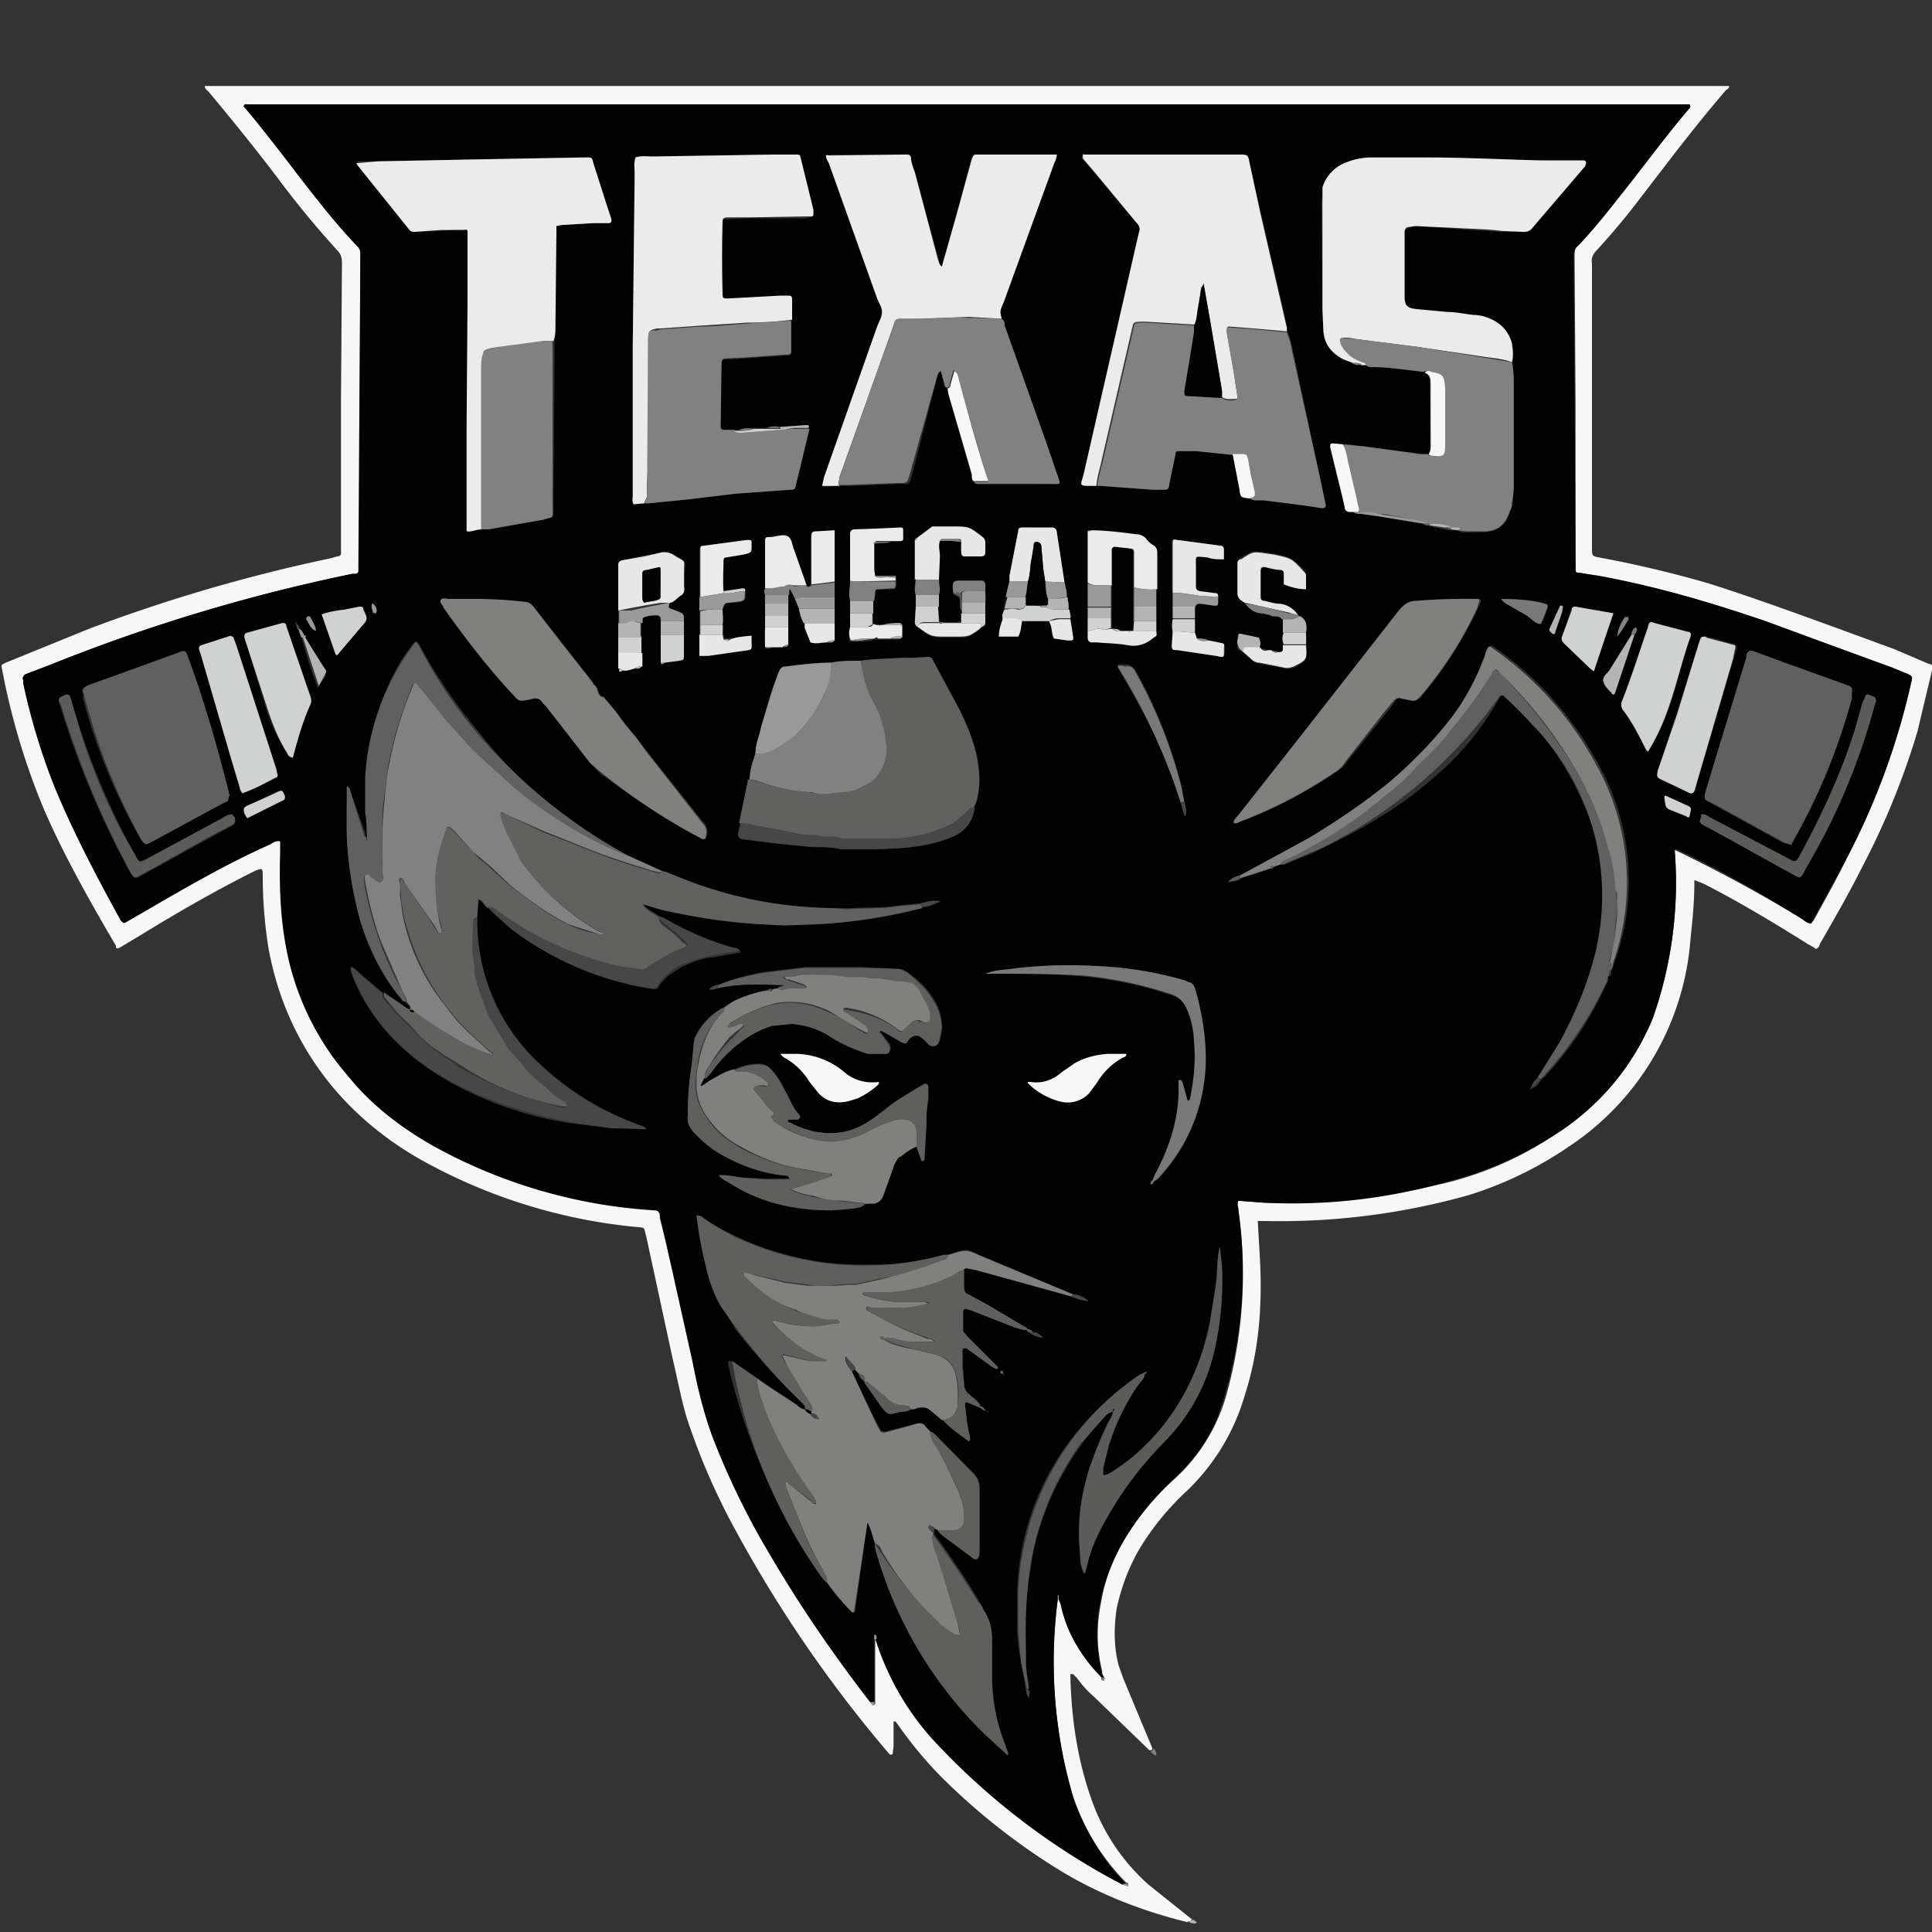 <svg version="1.1" id="Layer_1" xmlns="http://www.w3.org/2000/svg" x="0" y="0" viewBox="0 0 200 200" xml:space="preserve"><rect x="0" y="0" width="200" height="200" fill="#333333" stroke="none"/><style>.tex_st0{fill:#f7f7f7}.tex_st1{fill:#b4b4b4}.tex_st2{fill:#828181}.tex_st3{fill:#020202}.tex_st4{fill:#999}.tex_st5{fill:#7a7979}.tex_st6{fill:#80807e}.tex_st7{fill:#616160}.tex_st8{fill:#ebebeb}.tex_st9{fill:#606060}.tex_st10{fill:#5f5f5e}.tex_st11{fill:#5c5c5a}.tex_st12{fill:#484747}.tex_st13{fill:#d0d1d1}.tex_st14{fill:#e7e7e7}</style><path class="tex_st0" d="M123 199c-4.9-1.2-9.5-3-13.8-5.7a67.3 67.3 0 01-11.6-9.2 40.8 40.8 0 01-4.6-5.5l-.3-.4h-.2v2.6l-.1.8c-.3.1-.3 0-.4-.1a134 134 0 01-15.7-22.8 69 69 0 01-5.2-11.9c-.6-2-1-4.2-1.5-6.3L66.9 128c-.3-1 0-.9-1.2-1a56.7 56.7 0 01-21.5-6.6c-3.7-2-7-4.6-9.7-7.8-3.5-4.2-5.7-9-6.7-14.4-.4-2.5-.6-5-.6-7.5 0-.8 0-.9-.9-.5-4 2-8 4.3-11.9 6.7l-2 1.2c-.2.1-.3.1-.4 0v-.2c-2.7-4.6-5.3-9.2-7.4-14A72 72 0 01.2 69.2c-.1-.4 0-.4.4-.6l8.6-3.5a169.7 169.7 0 0125-7.3l.7-.2c.2 0 .4-.1.4-.3v-1.1-15l.1-14c0-.5-.1-.9-.5-1.3-2-2.2-4-4.6-5.8-7-2.4-3.2-5-6.4-7.5-9.4-.2-.2-.4-.3-.4-.6H179c0 .2-.1.3-.3.4-3.2 3.7-6.2 7.7-9.2 11.6a72.6 72.6 0 01-4.2 5c-.4.4-.6.8-.5 1.4V57c0 .5.1.6.7.7 3.8.7 7.6 1.6 11.4 2.7 4.4 1.4 8.8 3 13.2 4.6l6 2.2 3.5 1.5c.5.1.5.2.4.7l-1.5 6.3a77.9 77.9 0 01-5.7 14c-1.4 2.8-2.9 5.4-4.4 8l-.1.3c-.2.2-.3.3-.5.1l-.7-.4c-3.5-2.2-7-4.3-10.7-6.2l-1-.4v.3c0 2-.2 3.9-.4 5.8a28.3 28.3 0 01-12.6 21.5 38.7 38.7 0 01-10.3 5 72 72 0 01-21 2.7h-.9l.1 1.7.1 1.7c.3 5 0 9.8-1.5 14.5a22.3 22.3 0 01-6 10 28 28 0 00-4.8 5.8c-1.2 2-2 4.1-2.5 6.4-.3 2-.3 4 .2 5.9l.5 1.4 3 7.2c0 .1-.1.2-.3.2l-5.8-5.6c-.7-.6-1.2-1.2-1.8-2-.1 0-.2-.3-.4-.3h-.2c.1 4.8.8 9.4 2.5 13.8a21 21 0 005.6 8l4.5 3.6c-.1.2-.3.2-.5.2zm-9-25.3v.1c.1 0 .2.3.3.1v-.3l-.2-.3v-.3c-.6-2.4-.6-4.8-.1-7.2.4-2.5 1.4-4.8 2.7-7 1.4-2.1 3-4 5-5.8a18.5 18.5 0 005.2-8.4 46.4 46.4 0 001.3-19.3c0-.3-.2-.6 0-1l2.6.2a74.4 74.4 0 0019.5-2.2c3.7-1 7.1-2.5 10.3-4.6 4.8-3 8.3-7 10.5-12.3a42.2 42.2 0 002.3-16.9V88a151.9 151.9 0 0113.1 7.1c.3.2.6.5 1 .5l.3-.4c1.2-2.2 2.4-4.3 3.5-6.6a74.8 74.8 0 006.6-18.2c0-.4 0-.4-.3-.6l-1.7-.7-13-4.7c-5.7-2-11.4-3.7-17.3-4.7l-2-.4c-.4 0-.5 0-.5-.4v-.7-16.6l-.1-15c0-.5 0-.9.4-1.2 1.7-1.8 3.2-3.7 4.8-5.7 2.2-2.8 4.3-5.7 6.6-8.4.1-.1.3-.2.1-.5H25.7c-.2 0-.4 0-.4.2l5.4 6.9c2 2.6 4 5.2 6.3 7.6.2.2.4.5.3.8v.6l-.1 31.4v.6c0 .3-.1.4-.4.5h-.3a182 182 0 00-31 9.3l-2.8 1.2c-.3 0-.4.3-.3.5v.3c.8 3.7 2 7.4 3.4 11C7.5 86 9.7 90 12 94.1l.6 1.2c.2.2.3.2.6 0l1.8-1c4.3-2.6 8.7-5 13.2-7.1.3-.2.5-.4.8-.3l.1.2v1c0 3.2 0 6.5.6 9.7.9 5 2.8 9.4 6 13.2 2.6 3 5.6 5.5 9 7.5a53.8 53.8 0 0019.7 6.3l3.4.4c.3 0 .4.1.5.4v.5c1.3 5 2.3 9.9 3.4 14.8.5 2.6 1.1 5.1 2 7.6 1.6 4.2 3.6 8.2 5.9 12a135.2 135.2 0 0010.7 16c.2 0 .3 0 .3-.2v-.2-6.4h.2c1 3.8 3 7.1 5.6 10.1a72.3 72.3 0 0020.2 15.4s.2.2.2 0 0-.3-.2-.3a22.9 22.9 0 01-5.5-8.9 49.2 49.2 0 01-1.6-20.5h.2l.1.5a15.3 15.3 0 004.2 7.6z"/><path class="tex_st1" d="M123 199c.2-.2.4-.1.5-.3l.4.3-.1.1a1 1 0 01-.8-.2z"/><path class="tex_st2" d="M119.1 181.3c.2 0 .3-.2.3-.3.2.1.2.3.3.5v.2h-.2l-.4-.4z"/><path class="tex_st3" d="M109.5 165.6a50 50 0 001.6 20.5c1.2 3.4 3 6.4 5.5 9h-.4a72.3 72.3 0 01-19.8-15.2 28.2 28.2 0 01-5.9-10.6v6.9h-.4c-3.9-5-7.4-10.1-10.6-15.6a79.2 79.2 0 01-5.8-12c-.9-2.5-1.5-5-2-7.6l-3.3-14.8-.1-.5c-.1-.3-.3-.4-.5-.4a54 54 0 01-23-6.7c-3.5-2-6.6-4.4-9-7.5A27.9 27.9 0 0129.6 98c-.6-3.2-.7-6.5-.6-9.8v-1-.1c-.4-.1-.7.1-1 .3-4.5 2-8.8 4.5-13.1 7L13 95.5c-.2.1-.3 0-.5-.2l-.6-1.1C9.6 90 7.5 85.9 5.7 81.6a65.4 65.4 0 01-3.3-10.9v-.3c-.1-.3 0-.4.2-.6l2.9-1.1a182.7 182.7 0 0131-9.3h.3c.3 0 .3-.2.3-.5v-.6l.2-31.4v-.7c0-.3-.1-.5-.3-.7-2.3-2.4-4.3-5-6.4-7.7-1.7-2.3-3.5-4.6-5.4-6.8.1-.3.3-.2.5-.2H174.9c.1.3 0 .4 0 .4-2.4 2.8-4.5 5.7-6.8 8.5-1.5 2-3 3.9-4.7 5.7-.4.3-.5.7-.5 1.2l.1 15 .1 16.6v.6c0 .4 0 .5.4.5l2 .3c6 1.1 11.7 2.8 17.3 4.7l13 4.8 1.7.7c.4.2.5.2.4.6a73.4 73.4 0 01-6.6 18.2l-3.6 6.6-.2.4c-.4 0-.7-.3-1-.5-4-2.5-8-4.8-12.3-6.9-.2 0-.5-.3-.8-.3-.2.2 0 .4 0 .6a42.2 42.2 0 01-2.3 16.9 26.1 26.1 0 01-10.5 12.3c-3.2 2-6.6 3.5-10.3 4.5a58.4 58.4 0 01-19.5 2.3l-2.6-.2c-.2.3 0 .6 0 1a45 45 0 01-2.2 21.5c-1 2.4-2.5 4.4-4.4 6.2a28.4 28.4 0 00-4.9 5.9 20.6 20.6 0 00-2.8 6.9c-.5 2.4-.4 4.8.1 7.2l.1.3-.2.2c-2-2.1-3.5-4.5-4.1-7.4l-.2-.5v-.5h-.1v.5zm9.2-23.6l.1-.1-.4.2-.4.2a31.4 31.4 0 00-5.9 5.2 27.2 27.2 0 00-6.8 17.4v3.8c0 1.1.2 2.3.4 3.4l.5 2.8.3.9v-.7-.2c0-1-.3-1.9-.3-2.8 0-2.5-.2-5.1.1-7.6l.7-4a29.5 29.5 0 017.6-14.1c.2-.2.3-.4.6-.3 0 .4-.2.7-.4 1-.8 1.6-1.5 3.2-2 4.9-1 2.8-1.3 5.8-1 8.8 0 .7 0 1.4.4 2.1l.3-.6c.4-2 1.3-4 2.3-5.7 1.6-2.7 3.5-5 5.7-7.3l1.7-2c1.7-2.1 2.8-4.7 3.5-7.4a30.3 30.3 0 00.8-8.7l-.3-2.1-.3 3c0 2-.4 3.8-.9 5.7-1.1 4.8-3.3 9-7 12.3-.8.9-1.9 1.7-3 2.3-.2.2-.4.4-.8.3v-.7l.5-2.4c.8-2.2 1.8-4.3 3.1-6.2.3-.4.6-.7.7-1.1.2-.1.2-.2.2-.3zm-16.9 3.9l.3.2.1.1-.2-.1-.1-.2c0-.2-.2-.3-.4-.3-.2-.5-.7-.8-1.1-1.2-.4-.3-.7-.7-.6-1.2l-.1-1.7v-1.6-.3h.5l.3.3 2.2 1.6.4.2h.1s.1-.2 0-.2l-.5-.6-2.6-2.6c-.2-.2-.4-.4-.4-.6v-2c0-.2.2-.3.3-.2l.4.1 4.6 1.8c.4.1.8.3 1.3.3l.2.2c.4.3.9.5 1.5.6-.4-.4-.7-.6-1.1-.6-.1-.2-.3-.3-.5-.3l-.4-.3-3.8-2.2-2-1a.8.8 0 01-.4-.9v-1.7c0-.2.2-.3.4-.2l1 .2 9.7 2.7c.6.3 1.2.4 1.8.5-.5-.4-1-.6-1.6-.7l-9.5-4c-.6-.2-1-.6-1.6-.6-.6 0-1.2.3-1.8.5h-.5c-1.7.5-3.5.8-5.3 1-2.7 0-5.4.1-8.2-.4a31.1 31.1 0 01-11.6-4.5c-.1-.1-.3-.2-.4-.1v.3c.1 1.7.5 3.3.9 5 .4 1.4.8 2.8 1.6 4l1.5 2.5c2 2.5 4.1 4.9 6.4 7.1l.7.7c0 .2.1.3 0 .4-.3 0-.6-.3-.8-.5l-4.1-2.7-2.6-1.8h-.2c-.1-.1-.2 0-.2 0v.5a63.6 63.6 0 009.7 21.8l.5.6a16 16 0 002.7 3.1h.2l1.3-9.3c.4.7.6 1.5.8 2.3v.4a42.5 42.5 0 0013.8 21.4c0-.4-.2-.7-.3-1-.9-2.2-1.3-4.5-1.4-6.9v-4c0-1.1-.2-2.1-.8-3l-.5-1c-1.3-2.2-2.8-4.4-4.3-6.5l-.4-.5v-.1-.5l.4.2c.1.3.3.4.5.5l2.7 2c.3.3.5.6.8.5.4-.1.2-.6.3-1v-.2-6.1c0-.7-.2-1.1-.6-1.6l-4-4c-.1 0-.2-.3-.5-.3l-.4-.5c-.3-.4-.6-.5-1-.3l-.6.1-2.7.7-.4-.1-.3-.6c-1-1.8-1.8-3.7-2.7-5.5l.3-.3.4.5c0 .3.3.6.6.8 0 .2.1.4.3.5l1.4 2c.7 1 .7 1 1.8.7.4-.1 1 0 1.3-.4h.8l.2-.1c.4-.1.7 0 1 .3l1.2.9c.9.9 1.8 1.6 2.8 2.3.2-.2.1-.4 0-.6l-.4-3.2c0-.2.1-.3.3-.2a63.9 63.9 0 011.6.7zm17.3-23.3c.2 0 .3-.1.3-.2.4-.2.7-.6 1-.9 3.2-3.7 4.5-8 4.4-12.8a25 25 0 00-1.1-6.3c-.1-.4-.3-.6-.6-.7l-.4-.1a38.9 38.9 0 00-14.8-1.5c-1 0-2.1 0-3.2.2-.9.1-1.7.2-2.6.5h1c3 0 6 0 9.2.3a40.8 40.8 0 019.2 2c.6.2 1 .6 1.3 1.3.5 1 .7 2.2.8 3.4.2 2 0 4-.4 6l-.1.2c-.2 0-.2-.1-.2-.2l-.5-1.8s-.1-.2-.3-.2v.5c0 3.3-.9 6.3-2.5 9.2l-.3.7c-.2.1-.2.3-.2.5zM30.7 64.8c0 .2 0 .3.2.4 0 .3.2.6.3.8.5 1.7 1 3.4 1.7 5.2l.8-1.2v-.7c-.8-1-1.5-2.2-2.2-3.3 0-.4-.3-.7-.6-1l-.1-.3-.1-.1h-.1l.1.2zm73.2 77.5s0 .2.1 0l-.2-.2c0-.1-.2-.2-.3 0l.1.1h.3zm44-87.8h.2a372.8 372.8 0 002 .4h.8c.3.3.6.2 1 .2h1.4c1.6 0 2.6-.6 3-2.1l.3-.8.1-2.1V39.7l-.1-2.1c.1-.7 0-1.4-.1-2-.3-1.2-1-2-2-2.4-.6-.3-1.3-.5-2-.6l-2.6-.2-3.2-.3c-1.2-.2-1.3-.6-1.3-1.5v-6-.6c0-.2.2-.3.4-.4l.7-.2 4.3.3 4.6.3h2.3c.4.1.7 0 1-.4l5.4-6.4s.2-.2.1-.3l-.2-.1-4.7-.2-11.6-.2h-5.5c-1 0-2 0-2.8.4a4 4 0 00-2.4 2.7l-.2 1.5.1 11 .1 2.3c.2 1.3.9 2.3 2.1 3l1 .2c.3.2.5.3.8.2h.6c.2.2.4.2.6.2l5.4.6c.6.3.5.8.5 1.3l.1 6.3c0 .3 0 .6-.2.9l-1.5-.1-5.2-.7c-.7 0-1.4-.3-2.1-.2l-1-.1c-.3 0-.4 0-.4.3l1.3 5.4.2.9c0 .3.2.4.5.4h.4c.3.2.5.2.8.2l2.1.4 4.3.7c.2.2.4.2.6.2zM93.4 65.9v-.2-.8-.2s0-.2-.2-.2c-.6 0-1.2 0-1.8.2h-.2-.5-.2-.1v-1.2-1.3c.1-.2 0-.5 0-.8.1-.3.2-.4.5-.4h1.5c.3 0 .4-.2.4-.5v-.4-.3c0-.1-.1-.2-.3-.2h-2v-.5-2.8c.5-.1 1.1 0 1.7-.2h1l.2-.4V55c0-.2 0-.3-.3-.3h-2l-2.8.2c-.2 0-.3.2-.3.4V65c0 .5-.2 1 0 1.4 1 .1 1.7 0 2.6-.2h2.6l.2-.2zM80.7 44.2c-.4 0-.9-.1-1.3.1H78c-.5 0-1 0-1.5.2H75c-.3 0-.4-.1-.4-.4V44v-6.3-.1c.1-.2.2-.4.5-.4l2.1-.1 4.2-.3c.4 0 .5 0 .5-.5v-3-2c0-.5 0-.5-.4-.5h-.8l-5.4.2c-.5 0-.6 0-.6-.5V26v-3c0-.3.1-.3.5-.3l2.4-.1h5.8l.6-.1.2-.3v-.4l-1.3-5.3c0-.4-.2-.5-.6-.5H80l-12.4.2h-1.8c-.3.6-.1 1.2-.1 1.9l-.2 17.8v16.3l1.2-.1h.5l4-.4 5-.6 5.5-.4c.5 0 .5 0 .6-.5l1.4-5.9c0-.2 0-.3-.2-.3l-2.8.2zm18.8 19v1.2h-2-.2l-.2-1.6c.2-.4 0-.8 0-1.2a185.7 185.7 0 010-4c.1-.5 0-1.1.2-1.6h1.2l1 .1v1c0 .3 0 .4.4.4h1.7c.2 0 .4 0 .4-.3v-1c0-.3-.1-.5-.4-.7-1.3-1-1.3-1-3-1h-2a171.1 171.1 0 01-1.8 1.4v4c-.1.6-.2 1.2 0 1.7V63c-.1.5 0 1 0 1.6 0 .2 0 .3.3.4 1.3 1 1.3 1 2.9 1h.8c1.5 0 1.5 0 2.6-.8l.2-.2c.2 0 .4-.2.4-.5v-1-1a3 3 0 000-1.2v-.7c0-.2-.2-.3-.4-.4h-1.8c-1.2 0-1.3 0-1.1 1.3l.1.1c.6.3.6.3.6.8l.1 1zm13.1.9V66c0 .3.1.4.3.4h.6l3.3.4a3 3 0 002.5-.7l.3-.2c.2-.1.2-.4.1-.6v-1-1.5V61v-3.7c0-.3 0-.5-.2-.7a14 14 0 01-1-.8c-.2-.3-.6-.4-1-.4-1.5-.2-3-.4-4.5-.4-.1-.1-.3-.2-.4 0v9.1zm11.1 0v-1.2c.1-.3.3-.5.6-.4l1.4.2c.3 0 .4 0 .4-.3v-.6c0-.2 0-.4-.3-.4l-1.6-.2c-.3 0-.4-.2-.4-.5v-2c0-1.3-.2-1.1 1.1-1 .6.1 1.2.3 1.8.2v-1c0-.2 0-.4-.3-.4l-4.5-.6c-.6-.1-.6 0-.6.5v4.4l.1.6v5.4c0 .4 0 .5.4.5l4 .6c1 .2 1 .1 1-.8 0-.2 0-.4-.2-.5a6 6 0 00-1.5-.3c-.4-.2-.8-.2-1.2-.2l-.2-.6v-1.4zm-44.5-.4v1.2a7 7 0 000 2c0 .2.2.3.3.2l.8-.1h.8c.2 0 .5 0 .5-.3v-1.8-1.2-1.3c.1-.2 0-.5 0-.8l.1-.4s0-.2.2-.3l.4 1.1.4 1 .5 1.5.2.5.5 1.5c.6.2 1.2 0 1.7 0 .3 0 .6.1.8-.2v-1.8V63v-1.2-1.5V55c0-.1 0-.1-.2 0h-1.6c-.6.1-.7.2-.7.8V60.6c-.2.2-.2.2-.4 0l-1.3-3.7c-.2-.5-.2-1.2-.7-1.4-.4-.3-1 0-1.6 0l-.4.1c-.2 0-.3.2-.3.4v4.9.7c0 .3-.1.6 0 .8v1.3zm25-1.9c-.1.4-.3.8-.3 1.3 0 .3-.2.6-.1 1l-.4 1.8h2c.3-.5.3-1 .4-1.6h2.8l.2.5c.1.4 0 1 .3 1.3l1.4.2h.3c.3 0 .4-.1.3-.3 0-.7-.2-1.3-.3-2 0-.3 0-.6-.2-1 .1-.4 0-.8-.1-1.2l-.3-1.5-.8-5.2c0-.3-.2-.4-.5-.4l-3-.1c-.4 0-.4 0-.5.4l-.9 4.6v.6a4 4 0 00-.3 1.6zm28.6 3.7V67.2c0 .3-.2.4-.5.3-.2-.1-.4-.2-.6-.1h-.4a.7.7 0 00-.7-.2l-.3-.2c.1-.3.1-.6 0-.8l-.1-.2-2-.4-.1.2V67c0 .2.2.4.5.5l.8.7c.3.3.6.5 1 .5l2.6.5c.3.1.6 0 1-.1 1.3-.7 1.3-.7 1.2-2.3a3 3 0 000-1.2c.1-.7 0-1.3-.6-1.7l-.2-.1c-.5-.7-1-1-1.9-1.2l-1.6-.3c-.3 0-.4-.2-.4-.4V59c0-.3.1-.4.4-.4l1.7.3c.2 0 .3.3.3.5v1c.8.3 1.5.4 2.2.5.2-.2.1-.4.1-.6v-.8l-.2-.5c-1.3-1.3-1.3-1.3-3.2-1.7l-.7-.1c-1.4-.2-1.4-.2-2.6.5-.3.2-.4.4-.4.7v3c0 .2 0 .4.3.6l.6.4c.4.6 1 1 1.7 1 .4 0 .7.1 1 .3.4 0 .8 0 1.1.3v1.4zm-58-.8c.1-.6 0-1.1 0-1.6 0-.4.2-.7.6-.7h.8c1-.2 1-.2 1-1.2 0-.2-.1-.3-.3-.3l-2 .3c-.1-1 0-2.1 0-3.2 0-.2 0-.3.3-.3l1.8-.3c.9-.2.9-.2.8-1v-.1c0-.4 0-.5-.4-.4l-4.6.6c-.3 0-.4.1-.4.5V67.9h.9l3.5-.5c1.2-.1 1 0 1-1.2v-.4l-2.3.3H75l-.1-.4v-1zm-10.7 1.2v3.3c0 .4 0 .4.4.2.4 0 .8 0 1.2-.2.3 0 .5 0 .7-.2.2-.5.1-1 0-1.4v-1.7-1.4c.2-.2 0-.5.3-.6.5-.1 1-.3 1.4-.2.1 0 .2 0 .2.2l.1.4v4.3c0 .3.2.1.4 0l1.5-.2c.5 0 .5-.1.5-.6v-2-1.5c0-.8 0-.8-.6-1l-.8-.3c-.3-.2-.1-.4 0-.6l1-.7c.3-.2.5-.5.5-1v-1.3c0-1.6.2-1.1-1.1-2-.5-.2-.9-.3-1.4-.2-.5.2-1.1.2-1.7.3l-2.3.5c-.3 0-.4.2-.4.5V66zm104.8-.2l-2.3 3.7c-.3.4-.7.7-.6 1.2 0 .4.5.8.8 1.1.1.3.3.2.4 0l2-6 .3-.5-.1-.3-.2.1c-.2.2-.3.4-.3.7zM122.6 83l-.3-1.7a49.4 49.4 0 00-4.8-12c-.3-.3-.5-.5-1-.5h-.8v.3l.4.7c2.5 4.2 4.7 8.5 6.1 13.2.2.5.2 1 .5 1.5.2-.6 0-1-.1-1.5zm-48.3 19.3c2.2-.5 4.5-.5 7-.4-.4.2-.7.2-.8.4l-.6.1-.4.1c-1.3.2-2.5.6-3.6 1.2-.3.1-.7.3-1 .6a6.8 6.8 0 00-3 3.2v.6l-.3 2.1c-.2 1.7-.4 3.5-.4 5.2 0 .7.1 1.2.5 1.6 1 1.1 2 2 3.3 2.7 2 1.1 4 1.7 6.3 2 .2 0 .4 0 .4.3h-2.4l-2.5-.1c-.8-.1-1.5-.3-2.4-.3l.3.3 1.7 1a19.3 19.3 0 0012 2.2c.4-.1.8-.1 1.1-.4l1-.2c.5 0 .8-.3 1-.9l1.1-3c.2-.4.3-.8.7-1 .5-.3 1-.7 1.6-.9l.5 1.4h.2c0 .1 0 0 0 0l.3-3.5c0-1 0-1.9.2-2.8v-1.2c0-.4-.2-.5-.5-.4a51.4 51.4 0 00-3 1.9c-1 .8-2 1.6-3.2 2.3-1 .6-2.2.9-3.4.9-1.5 0-2.9-.4-4.2-1-.1-.1-.3-.2-.2-.4h1l.2-.2v-.3c-.6-.6-1-1.3-1.3-2l-.5-1.1a7 7 0 00-1.2-1.6c-.3-.4-.8-.6-1.3-.6a6 6 0 00-2.5.6c-1 .2-1.8.7-2.6 1.2l-.4.3c-.1 0-.2.3-.5.2l.4-.8.6-.7c1.2-1.5 2.5-2.8 4.1-3.8.8-.5 1.5-.8 2.4-1 .6-.2 1.3-.3 2-.3a9 9 0 013.7 1.3c1.3.8 2.7 1.4 4.2 1.8.6.2 1.2.2 1.8.2.3 0 .5-.3.5-.6 0-.2 0-.4-.2-.6l-.8-1s-.2 0 0-.3l1 .6 1.1.6c.5.2.5.2.8-.2.3-.4.7-.6 1.2-.3.2 0 .3.2.5.4l.3.3c.4.4 1 .3 1.2-.3.1-.5.3-1 .2-1.5 0-1-.3-2-.9-2.9-.7-1.1-1.7-2-2.7-2.7l-.9-.3-3.9-.2h-5.7l-4.2.5a21.2 21.2 0 00-5.8 1.8c.4.1.6 0 1-.1zM67 116.9s0 .1 0 0c0-.2-.3-.2-.4-.3a29.5 29.5 0 01-10.4-6.2 20.1 20.1 0 01-6.8-15.5l.2-2c.5.2.6.7 1 1 0 .2.2.3.3.5l2 1.7a31.7 31.7 0 0014.7 6.3c.3 0 .5 0 .6-.3.6-.9 1.5-1.5 2.4-2 1-.5 2.1-.9 3.2-1l2.9-.5c-.2-.3-.4-.3-.6-.3-2.6-.7-5-1.9-7.3-3.1-.2-.1-.3-.3-.5-.3-.5-.5-1.3-.7-1.8-1.4l2.1.6a45.6 45.6 0 0012.9 1.6l3-.1a54 54 0 0011.1-1.7c.6 0 1.1-.3 1.8-.6-.8-.1-1.4.1-2 .2l-2.2.2c-1.7.3-3.4.2-5 .3H86a43.6 43.6 0 01-16.2-3.4c-.4-.1-.8-.4-1.2-.4l-3.3-1.5a47.2 47.2 0 01-15.8-13 52.6 52.6 0 01-6.1-9c-.3-.4-.4-.4-.7 0l-1 1.4A25.3 25.3 0 0038 80.4v1c-.2.9-.1 1.7 0 2.6v2.7c-.2-.1-.2-.3-.2-.5L36.3 82c0-.2 0-.5-.4-.6v.3l.1 6.5c.2 2 .5 3.8 1 5.6.8 3.3 2 6.5 4.2 9.2l.8.8.4.4c0 .2.1.3 0 .4-.3 0-.6-.3-1-.5l-1.8-1.3-3-2.5-.2-.1c-.2.2 0 .4 0 .6.8 2.2 2 4.1 3.6 6 2 2.3 4.5 4.1 7.3 5.6a36.8 36.8 0 0012.7 4l3.3.4H67zm61.5-26.3c-.5.1-.9.3-1.3.7.5-.1 1 0 1.3-.4a29.8 29.8 0 004-1.4h.5c1.3-.6 2.6-1 3.9-1.7 4-1.9 8-4.2 11.4-7.2a29.3 29.3 0 007-8.5c.2-.2.3-.2.5 0l.5.4a31.3 31.3 0 017.7 10.9c1 2.3 1.7 4.7 1.9 7.2.2 2.9 0 5.8-.7 8.6-.8 3-2 5.9-3.6 8.6l-2.3 3.7-.7 1.2c.4-.2.7-.5 1-1 .4-.2.7-.7 1-1 2.3-2.6 4.1-5.4 5.6-8.6.1-.2.3-.5.3-.8v-.2c.3-.1.3-.3.3-.5v-.1a24.7 24.7 0 00-1.4-21.5 34.9 34.9 0 00-11-12.2c-.4.3-.5.7-.6 1-.9 2.5-2.1 4.8-3.7 6.8a38.7 38.7 0 01-6.1 6.3 68.8 68.8 0 01-15.5 9.7zM78.2 78c-.3 1-.6 1.8-.6 2.7l-.1.2-.9 4.3-.2 1.1c0 .3.1.5.4.6l3.4.4 3 .3c1.3.2 2.6 0 3.8.3 2.9 0 5.8.1 8.6-.4 1.1-.2 2.2-.5 3.2-1a3.6 3.6 0 002-2.9l.4-1.2c.3-1.3.2-2.6 0-4a20 20 0 00-2-5l-2.6-5c-.1-.3-.3-.4-.6-.4h-.7l-2.2.2c-1.3 0-2.7 0-4 .2-1 0-2 0-3 .2-1.7 0-3.2.2-4.8.4-.4 0-.6.2-.7.6-.7 1.8-1.3 3.7-1.8 5.7l-.6 2.7zm20-37.8l.1 1 2.3 8c0 .2 0 .5.2.7l.5.1 7.8.1h.4l.2-.2-.2-.6-1.3-3.8-4.2-11.8c0-.2 0-.5-.3-.7-.2-.8-.2-.8.2-1.7L109 17c.1-.3.3-.6.3-1h-8.1c-.5 0-.5 0-.7.5L99 22.3l-1.5 5.3c-.2-.2-.3-.5-.3-.7l-2.5-9-.4-1.6c-.1-.2-.2-.3-.5-.3H86l-.4.1.3.9 5 14c.2.4.5.9.5 1.3 0 .5-.3 1-.4 1.5l-5.5 15.6c-.1.3-.3.6-.3 1l1.7-.1h1l5.2-.2c1 0 1 .2 1.3-.9L97 39.1c0-.2.1-.5.4-.6l.3 1.1c0 .2 0 .5.3.6zm31.2 11.4l.6.1h.9l3.8.6c.7 0 1.4.2 2 .3.5 0 .6 0 .5-.5l-.5-2.4L134 37c-.2-.8-.3-1.7-.7-2.6V34l-2.7-11.7-1.3-5.6c0-.5-.1-.5-.7-.5H125l-5-.1h-8v.3l1.2 1.4 4.4 5.2c.3.3.4.7.3 1l-.1.5-5.6 24.5c-.4 1.3-.7 1.2 1 1.3h.7l5.4.4h1.2c.2 0 .4-.1.4-.3l.3-1.5c0-.7.2-1.3.3-2l.4-.2h2l3.7.3.7 3.6c.1.9.2.9 1 1zM57.2 35.3c.2-.5.2-1 .2-1.5V24v-.6l.6-.1 3.3-.2h1.6c.3 0 .4-.2.3-.5l-.4-1.1-1.5-4.7c-.1-.5-.1-.5-.6-.5h-.4l-11 .2-10.3.2H37V17l5.4 6.7c.2.3.5.3.8.3l2.6-.1 2.4-.2c.3 0 .4.1.4.4v6.5l-.2 13.6V55l1.5-.2h.8l5.6-1 .7-.2c.2 0 .3-.2.3-.4v-.6l.1-16.4v-1zM23.7 82.4V82c-1.2-4.7-2.6-9.3-4.3-14l-.2-.4c0-.2-.2-.2-.4-.2l-.5.2L9.1 71c-.6.2-.7.3-.5.9v.4a58.1 58.1 0 006 14.6c.3.5.4.6 1 .3l.3-.2 7.1-3.8.6-.3.1-.5zm168-10.6c0-.5 0-.7-.3-.8l-.5-.1-6.7-2.5-2.7-1c-.3 0-.5 0-.6.3l-.1.3-4.2 13.8c-.3 1 0 1 .6 1.4l7.3 4 .6.2.4-.1.3-.6 2.9-5.9a64 64 0 003-8.5v-.5zM49 62h-2.5c-.2 0-.6-.2-.8.2-.1.2.2.4.4.7a73 73 0 007 8.8c.8.8.6 1 1.9.6.6-.1 1 0 1.3.5l.3.3 4.6 6c.4.4.8 1 1.4 1.3a75 75 0 0010 6.3c.4.3.5.2.6-.3.1-.5 0-.9-.4-1.3L67 77.8l-1.1-1.4-1.1-1.4-1.1-1.4-1.2-1.5c-.7 0-.4-1-1-1.2l-.2-.4-3.3-4.2-2.7-3.4c-.3-.4-.6-.6-1-.6h-.6L49 62zm78.8 23.2c.3.1.5-.1.8-.2a46 46 0 009.6-5c.5-.3 1-.7 1.3-1.2l4-5 1-1.3c.1-.2.3-.3.6-.2l1 .2c.4 0 .7 0 1-.3l.2-.3a40.3 40.3 0 006-9.6c0-.2 0-.3-.3-.3h-.7c-1.9 0-3.7 0-5.6.2-.8 0-1.3.4-1.8 1l-10.4 13.2-6.3 8.1c-.2.2-.4.4-.4.7zM23.9 65.9l-3.1 1c-.2 0-.2.1-.2.3l.2.6 3.2 11 .6 2c.2.5.1 1 .5 1.4l3.4-1.6c.2-.1.3-.3.2-.5l-.1-.4-4.2-13.1-.2-.5c0-.1-.1-.3-.3-.2zm152.7 0c-.4 0-.5 0-.6.3l-.2.6-2.3 7.2-1.9 5.8c-.1.6-.1.6.4 1L175 82c.3 0 .4 0 .5-.2l.2-.8 3.8-12.9.3-1c0-.2 0-.3-.2-.4l-2.9-.8zM30.3 78.5c.5-1.9 1-3.7 1.8-5.5.2-.4.1-.7 0-1l-2.4-7v-.3c-.2-.2-.3-.2-.5-.2l-3.7 1c-.2 0-.2.2-.2.5l2.3 7.5c.5 1.6 1.2 3 2.1 4.5.1.2.2.4.6.5zm140.3-.6a22 22 0 002-4.2c1-2.5 1.5-5.2 2.4-7.7 0-.3 0-.5-.3-.6l-3.4-.8c-.5-.2-.6-.1-.7.4l-2.7 7.7c0 .4 0 .6.2 1 .9 1.2 1.6 2.6 2.3 4l.2.2zM24.1 84.3c-.5 0-.8.3-1.1.4L15.2 89c-.8.4-.8.4-1.2-.4a81.9 81.9 0 01-6.7-16.3c-.1-.3-.2-.4-.5-.3l-.4.2c-.3 0-.3.3-.3.5l.1.3a90.8 90.8 0 007.1 17c.7 1.2.7 1 1.6.5l6.9-3.8 2.2-1.2c.4-.2.4-.3.3-.8l-.3-.3zm152 0v.3c-.2.5-.2.5.2.8l1.5.8 7.4 4.1c1.3.7 1.1.8 1.8-.5l3-5.8a66 66 0 004-10.8l.2-.6c0-.3-.1-.4-.3-.5a3 3 0 00-.5-.2c-.1 0-.3 0-.3.2l-.3.6-.8 2.9a75.5 75.5 0 01-5.6 12.8c-.5 1-.5 1-1.5.4l-8-4.2c-.2-.2-.4-.4-.7-.3zm-69.7 27.8c.9 1 2.5 1.8 3.7 2 1 0 2-.2 2.7-1l.8-1a7.1 7.1 0 012.6-2.6c.1 0 .4-.1.4-.4h-2c-1.2.1-2.4.4-3.4 1l-1.3 1c-1 .7-2 1-3.2 1h-.3zm-25.6-3c.2.3.4.4.6.5a7 7 0 012.5 2.4l.7 1c.8 1 2 1.3 3.1 1 .4 0 .8-.2 1.1-.4a9 9 0 002-1.3c.2 0 .3-.1.2-.3-1.4.2-2.7-.2-3.7-1.1a7.9 7.9 0 00-4.7-1.8h-1.8zm86.3-45.6l-4-.7c-.3 0-.4.1-.5.4l-.9 2.7c-.1.3 0 .5.3.8.9.7 1.8 1.6 2.6 2.5l.3.2 2.2-5.9zm-133.8 0l1.3 4c.2.4.3.4.5 0l2.2-2.5c.8-.8.8-.8.4-1.9-.1-.2-.3-.3-.5-.3l-1.5.3c-.8.1-1.6.2-2.4.5zM155.4 62c.3.4.5.4.7.6l1.9 1.1c.5.3.9.8 1.5.9.4-.5.5-1.2.7-1.7v-.3c-1-.4-3-.6-4.8-.6zM25.6 84.7l3.6-1.8c.2 0 .3-.2.2-.5-.2-.6-.1-.7-.9-.4l-1.4.7-1.5.7c-.4.2-.5.3-.3.8 0 .1 0 .3.3.5zM175 84l-.1-.5-2.4-1.1c-.1 0-.3 0-.2.2l.1.7.4.5 1.8.8.3-.1.1-.5zm-13.2-21.2v-.1h-.3l-1 2.4v.2c0 .2.1.3.2.3.2.1.3 0 .3-.1l.7-2.1.1-.6zm5.6 3l.4-.4.8-1.3v-.3h-.4l-.1.3c-.4.5-.6 1.1-.7 1.8zm-135.5-2l-.2.3c.3.4.4 1 1 1.2 0-.6-.4-1-.6-1.4h-.2zm6.7-1.3c-.3.3 0 .6 0 1h.2l.2-.2c0-.3-.1-.6-.4-.8zm68.1 113.9v-.1z"/><path class="tex_st4" d="M90.5 169.7v-.4c0-.1.2-.1.2 0s.1.3 0 .4h-.2zM90.1 176.2h.4s.1 0 0 .1c0 .3 0 .3-.2.2l-.2-.3zM116.2 195h.4c.1 0 .2 0 .2.2s-.2 0-.3 0c-.1 0-.2 0-.3-.2zM109.5 165.6v-.4l.1-.1v.5h-.1z"/><path class="tex_st5" d="M114.2 173.6c.2 0 .2.2.1.3-.1.2-.2 0-.3 0v-.2h.2z"/><path class="tex_st3" d="M114.2 173.6h-.2-.1l.2-.3.1.3z"/><path class="tex_st6" d="M97.1 158.4l-.4-.2-.4-.3h-.1v.3c0 .2.2.3.4.5v.1c-.2.4 0 .7 0 1.1l1 2.8c.4 1.8 1 3.5 1.5 5.2l.3 1.4-.6-.1c-.6-.4-1.3-.8-1.8-1.4-.8-.8-1.7-1.6-2.4-2.5-1.2-1.5-2.3-3-3.3-4.7-.1-.3-.3-.7-.7-.8-.3-.7-.4-1.5-.8-2.2l-1.4 9.3h-.2c-1-1-1.8-2-2.6-3.1 0-.4-.1-.7-.3-1l-1.5-2.9a123 123 0 01-2-4.9c-.2-.5-.5-1-.5-1.7l2.5 2c.2.1.3.4.6.4.2 0 0-.4-.2-.8l-.2-.2c-1.1-1.4-2-3-3-4.6a40 40 0 01-1.9-4.4c-.3-1-.8-2-.7-3 1.3 1 2.7 1.8 4 2.7.3.2.5.5 1 .5 0 .3.3.4.5.5.2.4.5.5.9.5 0 .1 0 .1 0 0-.2-.3-.4-.6-.8-.6v-.2c.2-.3 0-.5 0-.6l-2.2-3.5a65.6 65.6 0 01-.8-1.7h.2l2.6.6h1.7l-.2-.2c-.4-.2-1-.3-1.4-.6a14.2 14.2 0 01-4-3.3l.3-.1c1.3.4 2.7.6 4 .6.9 0 1.7-.3 2.5-.3 0 0 .2 0 .2-.2h-.2c-.4-.2-.9-.1-1.3-.2-1-.2-2-.5-3-1-2-.6-3.7-1.8-5.1-3.2-.2-.2-.4-.4-.4-.7.5 0 .9.2 1.2.3l3.2.8 2.3.3h3l1.3-.1h.7c1.3-.3 2.6-.5 3.8-.9a48 48 0 005.2-1.7c.3 0 .5-.2.5-.5.6-.1 1.2-.4 1.8-.4.6 0 1.1.3 1.6.5l9.6 4-.2.2-9.8-2.7-1-.2c-.1 0-.3 0-.4.2-.3 0-.6.3-.9.5l-.9.4c-2 .9-4.3 1.4-6.6 1.4h-1.7c-.1 0-.3 0-.3.2l.2.1c1.3.4 2.5.7 3.9.7h2.1c.2 0 .4 0 .6.2-1.1.2-2.1.5-3.2.4-1 0-2 .1-3-.1h-.2v.3l1.8 1c1.4.8 3 1.4 4.5 2 .2 0 .5 0 .7.3h-1.6c-1 0-1.9 0-2.7-.3h-.9c0-.2-.2-.3-.4-.2 0 .2.2.3.3.3h.1c1 .6 2.1.8 3.2 1l2.4.6c.8.3 1.4.8 1.7 1.6.4 1.2.4 2.5.3 3.8-.4 1-.6 1.2-1.6 1.3l-1.2-1c-.3-.3-.7-.3-1-.3H95c-.2.2-.5.2-.8.2 0-.4-.3-.4-.6-.4-.8 0-1.4-.3-2-.8l-1.7-1.5a.6.6 0 00-.4-.1c0-.7 0-.7-.6-.9l-.4-.4c-.2-.6-.6-.9-1-1.4 0 .7.1.8.7 1.6l2.6 5.6.3.5c.1.2.3.2.5.2l2.6-.7.6-.2c.4-.1.8-.1 1 .3l.5.5c0 .5.2.9.4 1.2.9 1.4 1.5 2.8 2.2 4.3.6 1.2 1 2.4.9 3.7 0 .6-.4 1.1-1.1 1h-1.6zM85 156.2c0-.1 0-.1 0 0z"/><path class="tex_st7" d="M68.6 90.2c.4 0 .8.3 1.2.4A42.8 42.8 0 0086 94c.7 0 1.4.2 2 .1 1.7-.1 3.5 0 5.1-.3l2.2-.2.2.4a55.5 55.5 0 01-11.2 1.7l-3 .1a66.8 66.8 0 01-12.8-1.6l-2-.6c.4.7 1.2.9 1.7 1.4 0 .4.2.6.4.8.7.5 1.4 1 2 1.7.6.4.8.6-.1.9l-.6.3c-1 .4-1.9 1-2.7 1.6-.3.2-.7.3-1 .3l-2.2-.3-3.7-1.1c-2-.8-3.9-1.7-5.7-2.8l-3.3-2.1c-.3-.2-.5-.3-.8-.3-.4-.2-.5-.8-1-.9l-.1 1.9c-.3 0-.4.2-.4.5L49 97v1.5l.1 1.3.1.8c.2 1 .6 2.1 1 3.2.2.6.4 1.3.8 1.9.5 1 1.2 2 1.9 2.9l1.1 1.4c.6.8 1.2 1.4 2 2 .8.6 1.5 1.4 2.4 2 .2 0 .5.2.4.5-.2.1-.5 0-.8 0l-1.3-.3a27.6 27.6 0 01-9.1-4c-1.5-.9-3-1.8-4.2-3-.7-.9-1.5-1.6-2.3-2.4l-1.3-1.6-.1-.5 1.9 1.3c.3.2.6.5 1 .5 0 .2.3.2.4.2l.7.5c.5.4 1 .8 1.6 1l1.5 1c1.3.7 2.6 1.4 4 1.8l.2.2v-.3h-.2l-2.5-2.3a24.6 24.6 0 01-6.5-11.8c-.1-.7-.3-1.4-.3-2.2l-.1-1.5V91h.2l.4.5L45 96l.3.5s.2.2.4.1v-.3-.4a13.4 13.4 0 01-.6-4.6c0-1.7.3-3.3.8-4.8.4-1.1.4-1.1 1.2-.3l1.9 2c.5.7 1.2 1.1 1.8 1.7l2 1.8c2 1.5 3.9 3 6 4 1 .5 2.1.8 3.2 1 .1.1.3.1.4 0l-.2-.2a25.8 25.8 0 01-8.3-7.4c-.7-1-1.1-2-1.7-3.1l-.5-1.5v-.3c.2-.1.3 0 .4 0l.5.2 3.5 1.7 4.6 1.8c2.2.9 4.4 1.6 6.7 2.3l.9.2.3-.2z"/><path class="tex_st8" d="M141.5 37.8h-.6a1 1 0 00-.8-.2l-1-.4c-1.2-.6-2-1.5-2.1-2.9l-.1-2.2V21v-1.6a4 4 0 012.5-2.6 7 7 0 012.8-.5h5.5c3.9 0 7.8.2 11.6.3h4.6c.1 0 .2 0 .3.2l-.1.4-5.4 6.3c-.3.4-.6.5-1 .5l-2.3-.1c-1.5-.2-3-.2-4.6-.3l-4.3-.2-.7.1c-.2 0-.4.2-.4.5v6.5c0 1 .1 1.4 1.3 1.5l3.2.3c.9 0 1.7.2 2.6.3.7 0 1.4.2 2 .5 1 .5 1.7 1.3 2 2.4.1.6.2 1.3 0 2-.7-.3-1.6-.4-2.4-.5l-7.4-1.1-6.3-.8c-.5-.1-1-.2-1.5-.1h-.1c0 .8.5 1.3 1 1.7.5.4 1 .7 1.6.8.2 0 .2 0 .1.2zM49.8 54.8c-.5 0-1 .3-1.5.2v-.7-10l.1-13.6v-6-.6c0-.2 0-.4-.3-.3h-2.4L43 24c-.3 0-.5 0-.7-.3L37 17.1l-.1-.2 2.2-.2 10.3-.2 11-.2h.4c.4 0 .5 0 .6.5l1.5 4.7.4 1.2c0 .2 0 .4-.3.4h-1.6l-3.3.2-.5.1v.6l-.1 9.8c0 .5 0 1-.2 1.5h-1l-4.6.7c-.5 0-1 0-1.5.3-.2.5-.2 1-.2 1.6v16.9zM113.5 50.3h-.3c-1.7 0-1.3 0-1-1.3l5.6-24.5.1-.4c.2-.5 0-.8-.3-1.1l-4.3-5.2-1.2-1.4V16c0-.1 0 0 .2 0h16.2c.6 0 .7.1.8.6l1.2 5.6 2.7 11.7v.4a357.2 357.2 0 00-6-.5c-.1 0-.2.1-.2.3v.3l.7 4 .4 2.6c0 .2 0 .3-.2.3-.5 0-1 .1-1.4-.2v-.7l-1.2-7.1-.7-4-.3.8-.2 1.7c-.2.6-.1 1.2-.4 1.8l-5.1-.3c-1.5 0-1.2 0-1.5 1.1l-3 13c-.2 1-.5 1.8-.6 2.8zM86.8 50.3h-1.7l.2-.9 5.5-15.6c.2-.5.5-1 .5-1.5s-.3-.9-.5-1.4l-5-14c-.1-.2-.3-.5-.3-.8.1-.1.3 0 .4 0l7.6-.1h.3c.3 0 .4 0 .5.3 0 .5.2 1 .4 1.5l2.4 9.1c.1.2.1.5.4.7l1.5-5.3 1.6-5.8c.2-.5.2-.5.6-.5h8.2c0 .4-.2.7-.3 1l-5.2 14.3c-.4.9-.4.9-.2 1.7l-3.4-.2-5.1.2h-1.7c-.8 0-.8 0-1 .7l-2 5.6-3.6 10.1c0 .3-.2.6 0 .9z"/><path class="tex_st2" d="M68.6 90.2l-.3.1-.9-.2c-2.2-.7-4.5-1.4-6.7-2.3L56.2 86l-3.6-1.6-.4-.2c-.2-.1-.3-.2-.4 0v.3l.5 1.4 1.6 3.2a25.8 25.8 0 008.2 7.4l.3.1c0 .2-.2.2-.4.1l-3.1-1c-2.2-1.1-4.1-2.5-6-4l-2-1.9-1.9-1.6-1.8-2c-.8-.8-.9-.9-1.2.2a13.6 13.6 0 00-.9 5.5c0 1.4.2 2.7.5 4l.1.4v.3c-.2 0-.3 0-.4-.2l-.2-.4-3.2-4.6c0-.2-.2-.3-.3-.5h-.2l-.1.2c.2.6.1 1 .1 1.6l.3 2.1A21.7 21.7 0 0046 104c.7 1 1.4 1.8 2.2 2.6l2.5 2.3v.2a19 19 0 01-4-1.9l-1.5-.9-1.6-1.1-.7-.5s-.2-.3-.4-.2v-.3l-.4-.5c0-.4-.2-.7-.4-1l-2.2-5.1c-.8-2-1.3-4.2-1.7-6.3 0-.3-.2-.7.2-.8.2-.2.3.2.5.3l.2.1c.3.1.4.5.7.4.4-.2.2-.6.2-.9 0-2.4-.1-5 .2-7.4.1-1.3.2-2.6.5-3.9a38.3 38.3 0 012.5-8.2c.1-.3.3-.3.5 0l1 1.1 2 2.5 2.6 3c1.4 1.5 3 2.7 4.4 4a42.5 42.5 0 0012 7.2l3.3 1.5zM126.5 41.2c.4.3 1 .3 1.4.2.1 0 .2-.1.2-.3l-.4-2.6-.7-4v-.3c0-.2 0-.3.2-.3l2.8.2 3.2.3c.4.9.5 1.8.7 2.6l2.8 12.7.5 2.4c.1.4 0 .5-.4.5l-2-.3-4-.5h-.8a1 1 0 01-.6-.2c.5-.2.5-.2.4-.6l-.3-1.8-.3-1.7c0-.3-.2-.4-.6-.4h-1l-3.8-.4H122c-.2 0-.3 0-.3.3l-.4 1.9-.3 1.5c0 .2-.2.3-.4.3h-1.2l-5.4-.4h-.4c.1-1 .4-1.8.6-2.7l3-13c.3-1.2 0-1.2 1.4-1.2l5.2.3v.7l-.6 3-.5 3c0 .5 0 .6.5.6l3.4.2z"/><path class="tex_st8" d="M66.7 52.1l-1.1.1c-.2-.3-.1-.6-.1-1V36l.2-18c0-.5-.1-1.1.1-1.7.6-.2 1.2-.1 1.8-.1L80 16h2.3c.5 0 .5 0 .6.4l1.3 5.3v.4c0 .2 0 .3-.2.3h-.6l-5.8.1h-2.4c-.4.1-.4.2-.4.5a138.3 138.3 0 000 7.3c0 .5 0 .6.5.6l5.5-.3h.7c.4 0 .5 0 .5.5v2a38.1 38.1 0 01-4.7.3l-4.7.3-4.2.3H68c-.8.2-.8.2-.9 1v12.3c0 1.4-.2 2.7-.1 4.1l-.3.6z"/><path class="tex_st2" d="M86.8 50.3l.1-.8 3.6-10.2 2-5.5c.2-.8.2-.8 1-.8h1.7c1.7 0 3.4-.2 5.1-.1l3.4.1c.3.2.3.5.3.7l4.2 11.8 1.3 3.8.2.6s0 .2-.2.2h-8.2c-.2 0-.3 0-.5-.2h1.5L99 38.6l-.3-.3-.4 1.4c0 .2 0 .4-.3.4-.2 0-.2-.4-.3-.6l-.3-1.1c-.3.1-.3.4-.4.6l-2.8 10c-.3 1.1-.3 1-1.3 1l-5.2.2h-1z"/><path class="tex_st7" d="M89.1 68.4c1.3-.2 2.7-.2 4-.3h2.2l.7-.1c.3 0 .5.1.6.4l2.7 5c.8 1.6 1.5 3.3 1.8 5 .3 1.4.4 2.7.1 4 0 .4-.2.8-.4 1.2-.4 0-.6.4-.9.6-.3.4-.7.7-1.2 1a15.5 15.5 0 01-6.7 1.7H87c-.3-.2-.7-.2-1-.2h-1c-.8-.3-1.6-.2-2.4-.4l-3.1-.6-3-.5.9-4.3v-.2c.5 0 1 .2 1.4.3a17 17 0 005 1c.5.2 1 .1 1.6.2l1.8-.2c.8 0 1.5-.3 2.1-.6.6-.3 1-.6 1.4-1 .9-1.2 1.1-2.4 1-3.8-.3-1.3-.7-2.7-1.4-4-.7-1.3-1-2.7-1.3-4.2z"/><path class="tex_st2" d="M138.9 35l1.5.1 6.3.8 7.4 1.2 2.4.4c.2.8.2 1.5.2 2.2v10.2a9 9 0 01-.2 2.2c0 .3 0 .5-.2.8-.5 1.5-1.4 2.2-3 2.1h-1.5l-.9-.1.3-.2H150v-.2a5 5 0 00-2-.3h-.2l-.1-.1-1.3-.3-3.2-.6c-.9 0-1.7-.3-2.6-.2v-.8c-.5-1.5-.8-3-1.2-4.6-.1-.6-.2-1.1-.5-1.6l2.2.2 5.2.7c.5.1 1 .2 1.5.1.1.2.3.2.5.2 1 .1 1.2-.2 1.2-1V40c0-1.2-.2-1.3-1.4-1.5-.3 0-.5-.2-.7 0-1.8-.2-3.6-.5-5.4-.5-.2 0-.4 0-.6-.2l-.1-.2c-.6-.2-1.1-.4-1.6-.8-.5-.5-1-1-1-1.7zM66.7 52.1l.3-.6v-4.1l.1-12.2c0-1 0-1 .9-1l.4-.1 4.2-.3c1.6 0 3.1-.2 4.7-.3a265.7 265.7 0 014.6-.3v3c0 .4 0 .5-.5.5l-4.2.3-2.1.1c-.3 0-.4.2-.4.4v.1l-.1 6.3v.2c0 .3.1.4.4.4h1c.2.3.5.3.7.3l4.1-.3c.5.1 1-.2 1.4-.1h1.6l-1.4 5.8c-.1.5-.2.5-.6.5l-5.6.4-5 .6-4 .4h-.5z"/><path class="tex_st6" d="M72.9 111.6l-.4.8c.3 0 .3-.1.5-.2l.4-.3c.8-.4 1.6-1 2.6-1.2.2.3.5.2.8.2 1 0 2 .5 2.7 1.2v.3c0 .1 0 .1-.2 0a2 2 0 00-.9 0c-.3 0-.5.3-.2.6l1.2 1.5.7.7c.1.2 0 .2-.2.3l-.1.1.4.5a9.8 9.8 0 005.9 2 8 8 0 003.4-.8l1.6-.8c.8-.3 1.5-.6 2.3-.7.8 0 1.5.5 1.5 1.5v1.4c-.6.2-1.1.6-1.6 1-.4.1-.5.5-.7.8l-1.1 3.1c-.2.6-.5.9-1 1h-1l-.3-.1c-1 0-1.8-.3-2.8-.2H86l-1.8-.5c-.7-.1-1.5-.3-2.3-.7l2.2-.7 2-.7c.1 0 .1 0 0-.1v-.1h-.3l-3.4-.6c-2-.4-4-1.2-5.7-2.2a9 9 0 01-3.3-2.8c-.8-1-1.3-2.3-1.3-3.6 0-.7 0-1.4.2-2.2.4-2 1-3.7 2.4-5.2.2-.2.3-.3.3-.6l1-.7c1.1-.5 2.3-.9 3.6-1.1.2.2.2.2.4-.1l.6-.1.4.2c.7-.3 1.4-.2 2.2-.2 0 0 .3 0 .3-.2l-.3-.2-1.5-.5c-.2 0-.4 0-.5-.3l1.2-.1c.5-.2 1-.2 1.5-.2 1.2 0 2.4 0 3.5.2 1 .2 1.9 0 2.8.2l3 .3c.8 0 1.5 0 2 .9.5.8.9 1.5 1.1 2.4v.6c0 .4-.2.6-.7.4l-.2-.1c-.4-.2-.8-.1-1.1.2l-.7.7c-.2.2-.3.2-.6 0a11.4 11.4 0 00-5.5-2.3l-.2.1.1.2.4.2 1.5 1c.3.2.6.4.7.8v.2l-.3.1-1-.5-2.8-1.7a9 9 0 00-5.3-.9c-1.6.3-3.1 1-4.5 1.8l-.5.3c-.1.1-.3.2-.2.4h.3c.5-.1.9-.4 1.4-.4a2 2 0 01-.8.8l-.8.7c-.8 1-1.5 1.9-2.1 3-.3.4-.5.7-.4 1.2z"/><path class="tex_st9" d="M23.7 82.4l-.1.5-.6.3L16 87l-.4.2c-.5.3-.6.2-1-.3a65.2 65.2 0 01-5.8-14.6l-.1-.4c-.2-.6-.1-.7.5-1l9.2-3.3.5-.2c.2 0 .3 0 .4.2l.2.5c1.7 4.6 3 9.2 4.2 14l.1.3zM191.7 71.8v.5a62.6 62.6 0 01-6.2 15c0 .2-.2.2-.4 0-.2 0-.4 0-.6-.2l-7.3-4c-.7-.3-.9-.2-.6-1.3l4.2-13.8v-.3c.2-.3.3-.4.7-.3l2.7 1 6.7 2.4.5.2c.3.1.4.3.3.8z"/><path class="tex_st6" d="M48.9 62a43.1 43.1 0 015.4.3c.4 0 .7.2 1 .6l2.7 3.5 3.3 4.2.2.3c.5.3.2 1.2 1 1.3l1.2 1.4 1 1.4 1.2 1.4 1 1.4 5.8 7.4c.3.3.5.7.4 1.2-.1.5-.2.6-.7.3A61.4 61.4 0 0161.1 79l-4.6-5.9-.3-.3c-.3-.5-.7-.6-1.3-.4-1.4.3-1.2.1-2-.7-2.5-2.7-4.8-5.7-7-8.8 0-.2-.4-.5-.3-.7.1-.4.5-.2.8-.2H49zM127.7 85.2c0-.3.2-.5.4-.7l6.3-8 10.4-13.3c.5-.6 1-1 1.8-1a68.2 68.2 0 016.3-.2c.2 0 .3.1.2.3l-.2.7a40.5 40.5 0 01-5.7 8.9l-.3.3c-.2.3-.5.4-.9.3l-1-.2c-.3-.1-.5 0-.7.2l-1 1.2-4 5.1c-.3.5-.7.9-1.2 1.2-3 2-6.2 3.7-9.6 5-.3.1-.5.3-.8.2z"/><path class="tex_st2" d="M49.8 54.8v-9.2-7.7c0-.6.1-1.1.3-1.6.5-.3 1-.3 1.5-.4l4.6-.6h1V53.3c0 .1-.1.3-.3.3l-.7.2-5.7 1h-.7z"/><path class="tex_st10" d="M77 131.7c0 .3.1.5.3.6a14 14 0 005.1 3.4l3 .9h1.4v.2c.1.2 0 .2 0 .2-.9 0-1.7.3-2.5.3-1.4 0-2.7-.2-4-.6H80v.3a14 14 0 004 3.1c.4.3.9.4 1.4.6 0 0 .2 0 .2.2h-1.7l-2.7-.7H81v.3l.8 1.4 2.1 3.5c.1.2.4.4.1.7-.2 0-.4-.3-.7-.2.1-.2 0-.3 0-.4l-.7-.7a64.1 64.1 0 01-8-9.6 14 14 0 01-1.5-4 41.1 41.1 0 01-1-5.4l.5.1c1 .8 2.1 1.4 3.2 2a31.5 31.5 0 0021.9 2h.5c0 .3-.3.4-.5.5a48 48 0 01-5.3 1.7l-3.8.8H88l-1.3.1c-1 .1-2 .2-3 0l-2.3-.3-3.1-.7-1.2-.3s0-.1-.1 0z"/><path class="tex_st9" d="M65.3 88.7a43.3 43.3 0 01-12-7.1l-4.4-4-2.7-3-2-2.5-1-1.2c-.1-.2-.3-.2-.5 0l-.6 1.6a38 38 0 00-1.9 6.7l-.5 3.8c-.3 2.5 0 5-.1 7.5 0 .3.1.7-.2.8-.3.1-.5-.2-.7-.3l-.2-.1c-.2-.2-.4-.5-.6-.4-.3.2-.2.6-.2.9a35.4 35.4 0 004 11.3c.2.4.4.7.3 1-.4 0-.5-.4-.8-.7a23.6 23.6 0 01-4.3-9.2 40 40 0 01-.9-5.6c-.2-2.2-.1-4.3-.1-6.5v-.3c.3.1.3.4.4.6l1.3 4.2c.1.2.1.4.3.5v.3l.1.1V87v-.2c-.1-.9 0-1.8-.2-2.6v-2.7-1a25.2 25.2 0 014.9-13.6c.3-.5.4-.5.7 0a46.8 46.8 0 006 9 55.5 55.5 0 0015.3 12.5c.2.1.5.2.6.4z"/><path class="tex_st2" d="M89.1 68.4c.2 1.5.6 3 1.3 4.3.7 1.2 1.1 2.5 1.3 4 .2 1.2 0 2.5-.9 3.6-.3.5-.8.8-1.3 1-.7.4-1.4.7-2.2.7l-1.8.2c-.5 0-1 0-1.5-.2h-.3a17 17 0 01-4.8-1c-.4-.1-.8-.3-1.3-.3 0-.9.3-1.8.6-2.7a3 3 0 001.6-.3c1-.4 1.8-1 2.6-1.6.9-1 1.7-1.9 2.3-3a8.2 8.2 0 001.3-4.5c1-.2 2-.2 3.1-.2z"/><path class="tex_st9" d="M159.2 111.5l2.3-3.7c1.5-2.8 2.7-5.6 3.5-8.6a25.2 25.2 0 00-6.4-24.2 44.2 44.2 0 00-3-3h-.3a49.9 49.9 0 01-18.5 15.8l-4 1.7h-.3c0-.1 0-.3.2-.3l.7-.4a48.1 48.1 0 0012.5-8.6c1.5-1.5 3-3 4.3-4.6 1.5-1.8 3-3.7 4.2-5.8 0-.2.1-.4.3-.5.2 0 .3.2.5.3a54.2 54.2 0 018.1 10.4 30 30 0 013 6.8c.4 1.7 1 3.4 1 5.2v.5l.1 1.2c0 1.1-.3 2.2-.2 3.3v.3l-.6 2.1c0 .3.1.4.4.4 0 .3-.1.5-.3.7h-.2.1c0 .3 0 .5-.2.6 0 0-.2 0 0 .2 0 .3-.2.6-.3.8-1.5 3.1-3.4 6-5.7 8.6-.3.3-.6.8-1 1l-.2-.2z"/><path class="tex_st11" d="M118.5 142.2c0 .5-.4.8-.7 1.2-1.3 1.9-2.3 4-3 6.2l-.6 2.4v.7c.4 0 .6-.2.9-.3 1-.7 2-1.4 3-2.3 3.6-3.4 5.8-7.6 7-12.3l.9-5.7c0-1 0-2 .3-3l.2 2a34.3 34.3 0 01-.8 8.8 19.6 19.6 0 01-5.2 9.4c-2.2 2.2-4 4.6-5.6 7.3-1 1.7-2 3.6-2.4 5.6l-.2.7c-.4-.7-.5-1.5-.5-2.2-.3-3 .1-5.9 1-8.8.6-1.6 1.2-3.2 2-4.8.2-.3.4-.6.4-1l.2-.2h-.2v.2l-.6.3-2.7 3a29.4 29.4 0 00-5.5 15c-.3 2.6-.2 5.1-.2 7.7 0 1 .2 1.8.3 2.7h-.2l-.6-2.7-.3-3.4v-3.8a28.6 28.6 0 0112.6-22.6l.5-.2v.1z"/><path class="tex_st10" d="M99.4 169.3c0-.5-.2-1-.3-1.4l-1.6-5.2-.9-2.8c0-.4-.2-.7 0-1a108.8 108.8 0 014.7 7c.3.2.4.5.6.9.6.9.8 1.9.8 3v4c0 2.4.5 4.7 1.4 6.9 0 .3.3.6.2 1l-2.4-2.2a42.6 42.6 0 01-11.3-19.2v-.5a42.2 42.2 0 006.4 8c.6.6 1.2 1 1.8 1.4l.6.1v.1z"/><path class="tex_st6" d="M167 99.8c-.2 0-.4-.1-.3-.4l.4-2 .1-.4c0-1 .3-2.2.2-3.3v-1.2l-.2-.5c0-1.8-.5-3.5-1-5.2a30 30 0 00-2.9-6.8 45.6 45.6 0 00-8.1-10.4c-.1-.1-.2-.3-.4-.3-.3.1-.3.3-.4.5-1.2 2-2.7 4-4.2 5.8-1.3 1.7-2.8 3-4.3 4.6-1.4 1.4-3 2.6-4.5 3.8a48.6 48.6 0 01-8.7 5.2l-.2.3-.6.2c-.3-.1-.3-.1-.4.2l-3.1 1v-.3l7-3.8c3-1.8 5.8-3.7 8.5-5.9 2.2-1.9 4.3-4 6.1-6.3 1.6-2 2.8-4.3 3.7-6.7.1-.4.2-.8.5-1a34.6 34.6 0 0111 12.2 24.9 24.9 0 011.7 20.8z"/><path class="tex_st12" d="M39.6 102.8v.5l1.4 1.6 2.3 2.3c1.2 1.2 2.7 2.2 4.1 3.2a35.2 35.2 0 009.1 3.8l1.4.4c.3 0 .6.1.8 0 0-.3-.2-.5-.4-.6-.9-.5-1.6-1.3-2.5-2a10 10 0 01-1.9-2l-1.2-1.3-1.8-3c-.4-.5-.6-1.2-.8-1.8-.4-1-.8-2.1-1-3.3v-.7l-.2-1.3v-1.5l.1-1.8c0-.2.1-.3.4-.4v.8a20.2 20.2 0 006.7 14.7c3 2.8 6.5 4.8 10.4 6.2l.4.3-3.6-.1-3.3-.5a44.3 44.3 0 01-12.7-4 24.7 24.7 0 01-7.3-5.6 19.2 19.2 0 01-3.6-6c0-.2-.2-.4 0-.6l.2.1 3 2.6z"/><path class="tex_st10" d="M77 106c-.5 0-1 .2-1.4.4h-.3c0-.2 0-.3.2-.4l.5-.3c1.4-.9 2.9-1.5 4.5-1.8 1.9-.3 3.6.1 5.3.9 1 .4 2 1 2.9 1.7l.9.5h.2c0-.1.1-.3 0-.4 0-.3-.3-.5-.6-.7l-1.5-1-.4-.2v-.2c2 .3 4 .8 5.6 2.1.3.3.4.3.6 0l.7-.6c.3-.4.7-.5 1-.2h.3c.5.2.7.1.8-.4v-.5c-.3-.9-.8-1.7-1.2-2.5-.5-.7-1.3-.8-2-.8-1-.1-2-.4-3-.3-1-.3-1.9 0-2.8-.2-1.1-.2-2.3-.2-3.5-.2-.5 0-1 0-1.5.2h-1.2c0 .3.3.3.5.4l1.5.5s.2 0 .3.2c0 .2-.2.1-.3.1-.8 0-1.5 0-2.2.2l-.4-.1c0-.3.4-.2.7-.4-2.4-.1-4.7-.2-6.9.3v-.3c1.6-.7 3.2-1 4.8-1.3l4.2-.5h5.8l3.9.1c.3 0 .6.2.8.3 1 .8 2 1.7 2.7 2.8.6.9.9 1.8 1 2.9l-.3 1.5c-.1.5-.7.7-1.1.3l-.4-.4-.5-.4c-.4-.2-.8 0-1.1.3-.3.5-.3.5-.8.3l-1-.6-1.1-.6c-.3.2 0 .3 0 .3l.7 1c.2.2.2.4.2.6 0 .3-.1.5-.4.5h-1.9c-1.5-.5-2.9-1.1-4.2-2A9 9 0 0082 106l-2 .2c-.8.2-1.6.6-2.3 1-1.6 1-3 2.3-4.1 3.9l-.6.6c-.1-.4.1-.8.3-1.1a17.6 17.6 0 013-3.6l.8-.9s.1 0 0 0zM97.5 147c1-.2 1.3-.4 1.6-1.3.2-1.4.2-2.6-.3-3.9-.3-.8-.9-1.3-1.7-1.5l-2.3-.6c-1.1-.3-2.2-.5-3.2-1v-.2h.8a9 9 0 002.7.4h1.7c-.2-.3-.5-.3-.7-.4a30 30 0 01-4.6-1.9l-1.7-1v-.3s0-.1.1 0c1 .2 2 0 3 .1 1.1 0 2.1-.2 3.3-.5-.3-.2-.5-.1-.6-.1h-2.2c-1.3 0-2.6-.3-3.8-.7l-.3-.2c0-.2.2-.1.3-.1h1.8a17.9 17.9 0 007.5-1.9c.2-.2.5-.4.9-.4v1.7c0 .4.1.7.5.8l2 1.1 3.7 2.2c.2 0 .3.2.4.3v.1c-.6 0-1-.2-1.4-.3l-4.6-1.8-.4-.1c-.1 0-.2 0-.3.2v2c0 .2.3.4.4.6l2.6 2.6.6.6v.2h-.2l-.4-.2-2.2-1.6-.3-.2c-.1-.1-.2-.2-.4-.1-.2 0-.2.2-.2.3v1.6l.2 1.7c0 .5.2.9.6 1.2.4.4.9.6 1.1 1.2l-.1.1-1.2-.5c-.2-.1-.3 0-.3.2.1 1 .2 2.2.5 3.2 0 .2.1.4-.1.6-1-.7-2-1.4-2.8-2.3z"/><path class="tex_st13" d="M24 65.9s.2 0 .2.2l.2.5 4.2 13 .1.5c.1.2 0 .3-.1.4h-.1c-1.1.6-2.2 1.2-3.4 1.6-.3-.3-.3-.8-.5-1.3l-.6-2-3.2-11-.2-.6c0-.2 0-.3.2-.4l3.1-1zM176.6 66l3 .8s.1.2 0 .4l-.2 1-3.8 13-.2.7c-.1.2-.3.3-.5.2l-2.9-1.4c-.5-.2-.5-.3-.4-.9l2-5.8 2.2-7.2.2-.6c.1-.3.2-.3.6-.3z"/><path class="tex_st10" d="M75 104.3c0 .3-.2.5-.4.7a9.5 9.5 0 00-2.4 5.2 14 14 0 00-.2 2.1c0 1.4.5 2.5 1.3 3.6.8 1.3 2 2.1 3.3 2.9 1.8 1 3.7 1.7 5.7 2.1 1.1.2 2.3.5 3.4.5l.3.1v.3l-2 .7-2.2.6c.8.5 1.6.6 2.3.8l1.8.3.5.1c1 0 1.9.3 2.8.2l.3.2c-.3.3-.7.3-1.1.4l-2.3.2c-3.4 0-6.7-.6-9.7-2.3l-1.7-1-.3-.3c.9-.1 1.6.1 2.4.2l2.4.2h2.5c0-.4-.3-.4-.4-.4-2.2-.2-4.3-.9-6.3-2-1.2-.6-2.3-1.5-3.3-2.6-.4-.5-.6-1-.5-1.6 0-1.8.1-3.5.4-5.2l.2-2.2.1-.6a6.8 6.8 0 013-3.2z"/><path class="tex_st13" d="M30.3 78.4c-.4 0-.5-.3-.6-.5-.9-1.4-1.5-3-2-4.5L25.3 66c0-.3 0-.4.3-.5l3.6-1c.2 0 .4 0 .4.2l.1.3 2.4 7c.1.3.2.6 0 1-.8 1.8-1.3 3.6-1.8 5.5zM170.6 77.8l-.2-.2c-.7-1.4-1.4-2.8-2.3-4a.9.9 0 01-.2-1c1-2.5 1.8-5.1 2.7-7.7.1-.5.2-.6.7-.4l3.4.9c.3 0 .4.2.3.5-.9 2.5-1.5 5.2-2.4 7.7a22 22 0 01-2 4.2z"/><path class="tex_st5" d="M119.3 122.2l.3-.7c1.6-3 2.5-6 2.4-9.3v-.4c.3 0 .3 0 .4.2l.5 1.8s0 .2.2.1l.1-.2c.4-2 .6-4 .4-5.9 0-1.2-.3-2.4-.8-3.5-.3-.6-.7-1-1.3-1.3a40.8 40.8 0 00-9.2-2c-3.1-.2-6.2-.2-9.3-.2h-1c1-.4 1.9-.4 2.7-.5a44.6 44.6 0 018.6-.3c3.2.1 6.3.6 9.4 1.5l.4.2c.3 0 .5.3.6.6a26.9 26.9 0 011.1 6.3 18 18 0 01-4.5 12.9c-.2.3-.5.6-.9.8h-.1z"/><path class="tex_st10" d="M81.3 153.3c0 .6.3 1.2.5 1.7a123 123 0 002 5l1.5 2.8c.2.3.4.6.3 1-.3-.1-.4-.4-.6-.6a54.1 54.1 0 01-9.2-22.3l2.6 1.8c0 1 .4 2 .7 3a39.2 39.2 0 005 9v.1c.4.5.5.8.3.8-.3.1-.4-.2-.6-.4a152.1 152.1 0 01-2.6-2h.1z"/><path class="tex_st4" d="M86 68.6c.1 1.7-.5 3.1-1.3 4.5-.6 1.1-1.4 2-2.3 3-.8.6-1.6 1.2-2.5 1.6a3 3 0 01-1.7.3c0-1 .4-1.8.6-2.8.6-1.9 1.1-3.8 1.8-5.6.2-.4.3-.6.7-.6 1.6-.2 3.2-.4 4.7-.4z"/><path class="tex_st12" d="M50.5 93.8c.3 0 .5.2.8.3 1 .8 2.2 1.5 3.3 2.2A36.4 36.4 0 0064 100l2.1.3c.4.1.8 0 1-.3l2.8-1.6.6-.2c.9-.3.7-.5.2-1l-2-1.7c-.3-.2-.6-.4-.6-.7l.6.2a31 31 0 007.2 3.1c.3 0 .5.1.7.3l-2.9.5c-1 .2-2.1.6-3.2 1-1 .5-1.8 1.2-2.4 2.1-.1.3-.3.3-.7.3A31.8 31.8 0 0152.7 96l-1.9-1.8s-.3-.2-.3-.5z"/><path class="tex_st10" d="M94.9 118.8v-1.5c0-1-.7-1.4-1.5-1.4s-1.5.3-2.3.6l-1.6.8a8 8 0 01-3.4.9c-2.3 0-4.1-1-6-2.1l-.3-.5.1-.1c.2 0 .3-.1.2-.3l-.7-.7-1.2-1.5c-.3-.3-.1-.6.2-.6l1 .1.2-.1-.1-.3a4 4 0 00-2.7-1.2c-.3 0-.6.1-.8-.1a6 6 0 012.5-.6c.5 0 1 .1 1.3.5.5.5.8 1 1.1 1.6l.6 1c.4.8.7 1.6 1.3 2.2 0 0 .1.2 0 .2l-.2.2h-1c-.1.3 0 .3.2.3 1.3.7 2.7 1.1 4.2 1.1 1.2 0 2.3-.3 3.4-.9 1.1-.6 2.1-1.5 3.2-2.3a51.4 51.4 0 013-1.8c.3-.2.5 0 .5.3v1.2c-.2 1-.2 1.9-.2 2.8l-.2 3.5-.2.1h-.1l-.5-1.4z"/><path class="tex_st11" d="M24 84.3l.3.3c.1.4 0 .6-.3.8l-2.3 1.2-6.8 3.8c-1 .5-1 .7-1.6-.5a93.7 93.7 0 01-7-17l-.2-.3c0-.3 0-.4.3-.5l.4-.2c.3 0 .4 0 .5.3l.7 2.4a56.8 56.8 0 006 13.9c.4.8.4.8 1.2.4l7.8-4.2c.3-.2.6-.4 1-.4zM176.2 84.3c.3 0 .5.1.8.3l8 4.2c.9.5.9.5 1.4-.4 2.2-4.1 4.2-8.3 5.6-12.8l.8-2.8.3-.7c0-.2.2-.2.3-.2l.5.2c.2 0 .3.2.3.5l-.2.6a66 66 0 01-7 16.6c-.7 1.3-.5 1.2-1.8.5l-7.4-4.1-1.5-.8c-.4-.3-.4-.3-.2-.8v-.3z"/><path class="tex_st8" d="M112.6 60.4V55l.4-.1c1.5 0 3 .2 4.6.4.3 0 .7.1 1 .4.2.3.5.6.9.8.2.2.3.4.3.7V61a7 7 0 01-2.4-.2v-3-.7c0-.2-.2-.3-.3-.3l-1.7-.1c-.2 0-.3 0-.3.2v3.7h-1.2c-.4 0-.9 0-1.3-.3z"/><path class="tex_st12" d="M76.7 85.2c1 0 1.9.4 2.9.5l3 .6c.9.2 1.7 0 2.5.3h1c.3 0 .7 0 1 .2H92c2.3 0 4.6-.5 6.7-1.6l1.2-1c.3-.3.5-.6 1-.6a3.6 3.6 0 01-2 2.9c-1.1.5-2.2.8-3.3 1-2.8.5-5.7.4-8.6.4-1.2-.3-2.5-.2-3.8-.3l-3-.3-3.4-.5c-.3 0-.4-.2-.4-.5l.3-1z"/><path class="tex_st14" d="M64 63.2v-4.7c0-.3.1-.4.4-.5l2.3-.4 1.7-.4c.5-.1 1 0 1.4.3 1.3.8 1 .3 1 1.9v1.3c.1.5 0 .8-.4 1-.4.3-.6.6-1 .7h-1a105.5 105.5 0 00-4.4.8zm4.3-4.5L67 59c-.4 0-.5.1-.5.5v2.3c0 .2 0 .4.2.6.5-.2 1-.1 1.7-.5v-3.1zM129 62.5l-.6-.4c-.2-.2-.3-.4-.3-.7v-3c0-.2 0-.4.3-.5h.1c1.2-.8 1.2-.8 2.6-.6l.7.1c1.9.4 1.9.4 3.1 1.7.2.2.3.3.3.5V61c-.8 0-1.5-.2-2.3-.5v-1c0-.3 0-.4-.3-.5-.6 0-1.2-.2-1.7-.3-.3 0-.4.1-.4.4v2.7c0 .2.1.4.4.4.5.1 1 .3 1.6.3.8.1 1.4.5 1.9 1.2l-1-.3-4.5-1z"/><path class="tex_st10" d="M97.1 158.4h1.6c.7 0 1-.4 1.1-1 .1-1.4-.3-2.6-.9-3.8-.7-1.4-1.3-2.9-2.2-4.2-.2-.4-.5-.8-.4-1.2.2 0 .4.2.6.4l3.9 4c.4.4.6.8.6 1.5v6.3c0 .4 0 .9-.3 1-.3.1-.5-.2-.8-.4l-2.7-2c-.2-.2-.4-.3-.5-.6z"/><path class="tex_st0" d="M106.4 112h.3c1.2.2 2.3-.2 3.2-1l1.3-.9c1-.6 2.2-.9 3.4-1h2c0 .3-.2.3-.4.4a7 7 0 00-2.6 2.5l-.8 1.1a3 3 0 01-2.7 1c-1.2-.2-2.8-1-3.7-2zM80.8 109.1h1.8a8 8 0 014.7 1.8c1 .9 2.3 1.3 3.7 1.1l-.1.3a9 9 0 01-2.1 1.4l-1 .3c-1.3.3-2.4 0-3.2-1l-.8-1a7 7 0 00-2.4-2.4c-.2-.1-.4-.2-.6-.5z"/><path class="tex_st14" d="M94.9 55.7l1.6-1.2h2c1.8 0 1.8 0 3.1 1 .3.2.4.4.4.7v1c0 .3-.2.4-.4.4h-1.8c-.2 0-.3-.2-.3-.5v-1c0-.2 0-.3-.2-.3h-1.7c-.1 0-.2 0-.3.2-.2.5 0 1 0 1.6l-.1 2.4h-2.5v-4.1c.2 0 .2-.1.2-.2zM104.5 60.2v-.6l.9-4.6c0-.3.1-.4.5-.4h3c.3 0 .5.2.5.5l.8 5.2-2-.1-.2-1.3-.2-2.3c0-.4-.3-.5-.5-.5-.3 0-.3.2-.3.4l-.2 1.3c-.2.8-.1 1.6-.4 2.4h-1.9z"/><path class="tex_st13" d="M167 63.5l-2 6-.4-.3-2.6-2.5c-.3-.3-.4-.5-.3-.8l1-2.7c0-.3.1-.4.4-.4l4 .7z"/><path class="tex_st8" d="M92.7 59.8v.3l-4.2.1H88v-4.7-.3c0-.2.2-.4.4-.4l2.8-.1 2-.1c.2 0 .3 0 .3.3v.8c0 .2 0 .3-.3.3h-2.4c-.2 0-.3.2-.3.3V59l.1.6c.2.3.5.1.8.1l1.4.1z"/><path class="tex_st14" d="M121.4 61.4v-.6-4.4c0-.6 0-.6.5-.5l4.5.6c.2 0 .3.2.3.4v1c-.6 0-1.2 0-1.7-.2-1.4-.1-1.2-.3-1.2 1v2c0 .3.1.4.4.5l1.6.2c.3 0 .3.2.3.4l-1.7-.1c-1-.1-2-.4-3-.3z"/><path class="tex_st8" d="M79.2 61v-5c0-.2 0-.4.3-.4h.4c.6-.1 1.2-.3 1.6-.1.5.2.5 1 .7 1.4l1.3 3.7h-1.2c-.4 0-.7-.2-1 .2-.7 0-1.4.2-2.1.1zM72.5 61.8V57c0-.4 0-.5.3-.5l4.5-.6c.5 0 .5 0 .5.4v.1c0 .8 0 .8-.8 1l-1.8.3c-.2 0-.3.1-.3.3 0 1-.1 2.1 0 3.2v.2l-2.4.4z"/><path class="tex_st0" d="M98.1 40.2c.2 0 .3-.2.3-.4l.4-1.4.3.3c1 3.7 2 7.4 3.2 11.1h-1.5c-.2-.1-.2-.4-.2-.7l-2.3-7.9a4 4 0 01-.2-1z"/><path class="tex_st5" d="M122.2 83a63.1 63.1 0 00-6.5-14V69c.3-.2.5 0 .8 0 .5-.1.8.1 1 .5a49.4 49.4 0 014.8 12l.3 1.6h-.4z"/><path class="tex_st13" d="M33.3 63.6c.8-.3 1.6-.4 2.4-.5l1.5-.3c.2 0 .4 0 .4.2v.1c.5 1 .5 1-.3 1.9l-2.2 2.6c-.2.3-.3.3-.4 0l-1.4-4z"/><path class="tex_st8" d="M84 60.6V59v-3.3c0-.6 0-.7.6-.7l1.6-.1h.2v5.3l-2.4.3z"/><path class="tex_st0" d="M147.5 38.6c.2-.3.5-.2.7-.1 1.2.2 1.3.4 1.4 1.6v6c0 1-.1 1.2-1.1 1.1-.2 0-.5 0-.6-.2.2-.3.2-.6.2-.9v-6.3c0-.5 0-1-.6-1.2zM139 46c.3.5.4 1 .5 1.6l1.1 4.7c0 .2.2.4 0 .7h-.9c-.3 0-.5-.2-.5-.5l-.2-.9-1.3-5.3c0-.3 0-.4.3-.4l1 .1z"/><path class="tex_st14" d="M132.3 67.5c.3 0 .5 0 .5-.3v-.4h2.4c.1 1.5.1 1.5-1.3 2.2-.3.1-.6.2-1 .1l-2.5-.5c-.4 0-.7-.2-1-.5l-.8-.7c0-.3 0-.5.3-.5h1.4l.3.3c.2.2.4.2.7.1h.3c.3.3.5.3.7.2zM74.8 65.7l.1.5c.2.2.5.2.7 0 .7-.3 1.4-.3 2.2-.4v.4c0 1.2.2 1-1 1.2l-3.5.5h-.9v-2.2h2.4zM119.7 65.3c0 .3.1.5-.1.6l-.3.2a3 3 0 01-2.5.7c-1-.2-2.2-.2-3.3-.3h-.6c-.2-.1-.3-.2-.3-.5v-.7c.5 0 .9-.3 1.3-.2.4.2.8 0 1.2 0h.1c.2.3.5.2.8.2h.9c0 .1 0 .2.2 0h2.6zM125.1 66.3l1.5.3c.2.1.1.3.1.5 0 1 .1 1-.8.8l-4-.6c-.5 0-.6 0-.6-.5l.1-1.5 1.1.1 1.2.1.2.6c.3.3.8.3 1.2.2z"/><path class="tex_st13" d="M110.7 63c0 .4.2.7.1 1h-1.2a2 2 0 00-1 .3h-2.8l-1-.2h-1c-.1-.4 0-.7.2-1 .4 0 .9-.2 1.3 0 .4 0 .7 0 .9-.5l1.4.1c.2.3.6.1.8.2l.6.2h1.7z"/><path class="tex_st4" d="M64 63.2h1.3a105.5 105.5 0 014-.8c0 .2-.2.5.1.6l.8.3c.6.3.6.3.6 1h-2.4v-.4l-.3-.2c-.5 0-1 0-1.4.2-.3 0-.1.4-.2.6-.4 0-.8-.3-1.1-.1l-1.3.1v-1.3z"/><path class="tex_st2" d="M84 60.6l2.4-.3v1.5h-2.5c-.5 0-1 0-1.6.2l-.5-1c-.2 0 0 .1-.1.2v.4h-2.5a.8.8 0 010-.7c.7.1 1.4-.2 2-.2.4-.3.7-.2 1 0l1.2-.1c.3.2.3.2.6 0z"/><path class="tex_st14" d="M101.6 64.9l-.2.2c-1.1.8-1.1.8-2.6.8H98c-1.6 0-1.6 0-3-1 .1-.3.3-.4.6-.4H97.3c0 .1.2.1.2 0h3.7c.3 0 .4.1.4.4z"/><path class="tex_st2" d="M88 60.1l.5.1h4.2v.3c0 .2 0 .4-.3.4L91 61c-.3 0-.4 0-.4.4l-.1.8H88c-.2-.7 0-1.4 0-2z"/><path class="tex_st0" d="M127.6 47h1c.4 0 .5.1.6.5l.3 1.7.4 1.8c0 .4 0 .4-.5.6-1-.1-1-.1-1.1-1l-.7-3.6z"/><path class="tex_st8" d="M90.4 64.6h.1l.2.1h.3c0 .1.1.1.2 0h2l.2.2v.8l-.2.2c-.3 0-.7-.1-1 .2h-1.3c0-.1-.2-.2-.4 0-.8 0-1.6 0-2.4.2-.3-.5-.2-1-.1-1.4h1.8c.2 0 .5 0 .6-.3z"/><path class="tex_st1" d="M169.2 65.7l-2 6c0 .2-.3.3-.4 0-.3-.3-.7-.7-.8-1.1-.2-.5.3-.8.6-1.2l2.3-3.7h.3z"/><path class="tex_st13" d="M68.4 68.6v-2.9h2.4v2.1c0 .5 0 .5-.5.6l-1.5.2h-.4z"/><path class="tex_st5" d="M155.4 62c1.9 0 3.9.2 4.8.6v.3l-.7 1.7c-.6 0-1-.6-1.5-.9l-1.9-1.1c-.2-.1-.4-.2-.7-.6z"/><path class="tex_st4" d="M72.5 61.8l2.4-.4c.8.1 1.5-.2 2.2-.2 0 1 0 1-.9 1.1l-.8.1c-.4 0-.5.3-.6.7-.8-.1-1.6 0-2.4.1v-1.4z"/><path class="tex_st14" d="M86.4 64.5v1.8c-.3 0-.6 0-.8.2-.6 0-1.1.2-1.7 0l-.6-1.5v-.5h3z"/><path class="tex_st4" d="M112.6 60.4c.4.2.9.2 1.3.2h1.1v2.2h-2.4v-2.4z"/><path class="tex_st13" d="M25.6 84.7l-.3-.5c-.1-.5-.1-.6.3-.8l1.6-.7 1.3-.6c.8-.4.7-.3 1 .3 0 .3 0 .4-.3.5l-3.6 1.8z"/><path class="tex_st4" d="M121.4 61.4c1-.1 2 .2 3 .3.6 0 1.1.2 1.7 0v.7c0 .3-.1.3-.4.3l-1.4-.2c-.3 0-.5 0-.6.4h-2.3v-1.5z"/><path class="tex_st1" d="M86.4 64.5h-3.2c-.3-.5-.4-1-.5-1.5h3.7v1.5zM31.6 66a366 366 0 002 3.2c.2.2.2.4 0 .7L33 71l-1.7-5.2h.4z"/><path class="tex_st14" d="M81 67h-1.8v-2.1h2.4v1.8l-.5.2zM108.6 64.3l1-.2h1.2l.3 1.9c0 .2 0 .3-.3.3h-.3l-1.4-.2c-.2-.4-.2-.9-.3-1.3l-.2-.5z"/><path class="tex_st4" d="M86.4 63h-3.7l-.4-1c.5-.2 1-.2 1.6-.2h2.5v1.3zM117.4 60.8a7 7 0 002.3.2v1.8h-2.3v-2z"/><path class="tex_st11" d="M89.5 143c.2 0 .3 0 .5.2l1.7 1.4c.5.6 1.2.9 2 .9.2 0 .5 0 .6.4-.4.3-.9.2-1.3.3-1 .3-1.1.3-1.8-.6l-1.4-2c-.1-.2-.3-.3-.3-.6z"/><path class="tex_st2" d="M94.7 60h2.5c0 .5.2 1 0 1.6h-2.4c-.2-.5 0-1.1 0-1.7z"/><path class="tex_st13" d="M97.2 64.4h-1.6c-.3 0-.5.2-.5.5-.2 0-.4-.2-.4-.5l.1-1.6h2.3l.1 1.6z"/><path class="tex_st14" d="M64 69.2v-1.6h2.5V69c-.3 0-.6 0-.8.2-.4.1-.8.3-1.2.2l-.4-.2z"/><path class="tex_st13" d="M66.5 67.6H64v-1.7h2.4v1.7z"/><path class="tex_st2" d="M98.7 61.5c-.2-1.5 0-1.4 1-1.4h2c.1 0 .3.2.3.4v.7H100c-.2 0-.4 0-.6.2a99.2 99.2 0 01-.7 0z"/><path class="tex_st14" d="M103.8 64h1c.4 0 .7.1 1 .3-.1.5-.1 1.1-.4 1.6h-1.7-.3c0-.7.2-1.3.4-1.8z"/><path class="tex_st1" d="M72.5 63.3c.7-.2 1.5-.3 2.3-.2 0 .5.1 1 0 1.6h-2.3v-1.5zM66.5 66H64v-1.5c.4 0 .9 0 1.3-.2.3-.1.7.2 1 .2v1.4z"/><path class="tex_st2" d="M129 62.5c1.4.2 3 .6 4.4 1 .3 0 .6 0 1 .2l.2.1-.9.3h-1c-.2-.3-.6-.3-1-.3-.3-.2-.7-.2-1-.3-.8 0-1.3-.4-1.8-1z"/><path class="tex_st1" d="M132.8 64.1h1l.8-.3c.7.4.7 1 .6 1.7h-2.4v-1.4zM70.8 65.7h-2.4v-1.4h2.4v1.4z"/><path class="tex_st4" d="M108.2 60.2l2 .1c.1.5.3 1 .2 1.5-.6.1-1.3.3-2 .2l-.2-1.8z"/><path class="tex_st13" d="M175 84l-.1.5c0 .1-.2.2-.3 0l-1.8-.7a.7.7 0 01-.4-.5l-.1-.7c0-.1 0-.3.2-.2l2.4 1.1c.1.1.2.2.1.5zM90.4 64.6l-.6.3H88v-1.4h2.3v1.1z"/><path class="tex_st1" d="M117.4 62.8h2.3v1.5h-2.3v-1.5z"/><path class="tex_st4" d="M104.5 60.2h1.9c0 .5 0 1-.3 1.6h-2l.4-1.6z"/><path class="tex_st1" d="M81.6 62.5v1.2h-2.4v-1.3h2.4z"/><path class="tex_st13" d="M123.7 65.5l-1.2-.1h-1.1a3 3 0 010-1.3h2.3v1.4z"/><path class="tex_st1" d="M130.3 67H129c-.2 0-.3.2-.3.4a.7.7 0 01-.5-.5c-.2-.3-.1-.7 0-1 0-.2 0-.3.2-.3l1.9.4.1.2c.1.3.1.5 0 .8z"/><path class="tex_st13" d="M79.2 63.7h2.4v1.2h-2.4v-1.2z"/><path class="tex_st4" d="M99.5 61.5c.2-.3.4-.3.7-.3h1.8v1.2h-2.4v-1z"/><path class="tex_st1" d="M123.7 64h-2.3v-1.2h2.3v1.3zM97.1 62.8h-2.3v-1.2h2.4v1.2zM112.6 62.9h2.4V64h-2.4v-1.2z"/><path class="tex_st13" d="M132.8 65.5h2.4v1.2h-2.3c-.2-.4-.2-.8 0-1.2z"/><path class="tex_st1" d="M90.3 63.5H88v-1.3h2.4v1.3z"/><path class="tex_st13" d="M112.6 64h2.4v1c-.3.1-.7.3-1.1.1-.4-.1-.8.2-1.3.2v-1.2zM101.6 64.9c0-.3-.1-.4-.4-.4h-1.7v-1h2.5v1c0 .2-.2.3-.4.4z"/><path class="tex_st1" d="M104.2 61.8h2v.8c-.2.4-.5.5-.9.4H104l.3-1.2z"/><path class="tex_st13" d="M72.5 64.7h2.3v1h-2.3v-1zM117.4 64.3h2.3v1h-2.4v-1z"/><path class="tex_st1" d="M102 63.5h-2.4v-.2-.9h2.4v1zM108.5 62c.6 0 1.3 0 2-.2 0 .4.2.8.1 1.3H109c-.2 0-.4 0-.6-.2v-.3-.6z"/><path class="tex_st4" d="M140 53h.7c.9-.1 1.7.1 2.6.3l3.2.5 1.3.3v.1h-.5l-4.3-.7-2.1-.3c-.3 0-.6 0-.8-.2zM81.6 62.5h-2.4v-.9h2.4v.9z"/><path class="tex_st1" d="M161.8 62.8l-.1.6-.7 2c0 .2-.1.3-.3.2l-.3-.3v-.2l1.1-2.4h.2l.1.1z"/><path class="tex_st2" d="M167.4 65.9a4.5 4.5 0 01.8-2h.3l.1.2-.8 1.3-.4.5z"/><path class="tex_st13" d="M80.8 44.5l-4 .3c-.4 0-.6 0-.8-.2h.5c.5 0 1 0 1.5-.2H80.8z"/><path class="tex_st4" d="M31.9 63.8h.2c.2.5.6 1 .6 1.5-.6-.2-.7-.8-1-1.2 0-.1 0-.2.2-.3z"/><path class="tex_st1" d="M80.8 44.5v-.2l-.1-.1 2.8-.2c.2 0 .3.1.2.3h-1.5c-.5 0-.9.3-1.4.2z"/><path class="tex_st13" d="M77.1 61.2c-.7 0-1.4.3-2.2.2v-.2l2-.3c.2 0 .3.1.2.3z"/><path class="tex_st12" d="M95.5 93.8l-.2-.3c.6-.1 1.2-.4 2-.2-.7.3-1.2.6-1.8.5zM88.2 142c-.6-.8-.6-1-.6-1.6.3.5.8.8 1 1.3a4 4 0 00-.4.3zM110.9 134.2l.2-.2c.6 0 1.2.3 1.6.7-.6-.1-1.2-.2-1.8-.5z"/><path class="tex_st4" d="M38.6 62.5c.3.2.4.5.4.8l-.1.2-.3-.1c0-.3-.3-.6 0-1z"/><path class="tex_st12" d="M122.2 83h.4c.1.4.3 1 .1 1.5-.3-.5-.3-1-.5-1.5z"/><path class="tex_st1" d="M148.1 54.2a5 5 0 012 .3v.1h-.6l-1.4-.2v-.2z"/><path class="tex_st11" d="M128.4 90.6v.3c-.4.3-.9.3-1.3.4.4-.4.8-.6 1.3-.7zM99.6 62.4v.9c-.3-.3-.2-.7-.2-1 0-.6 0-.6-.6-.8v-.2h.2l.5.1.1 1z"/><path class="tex_st4" d="M88 66.3a8 8 0 012.5-.2c-.8.1-1.6.3-2.4.2z"/><path class="tex_st12" d="M159.2 111.5l.2.3-1 1c.2-.6.2-.6.8-1.3z"/><path class="tex_st2" d="M92.7 59.8c-.4-.2-1 0-1.4 0-.3 0-.6 0-.8-.2h2c.2 0 .3 0 .2.2zM97.3 56c0-.2.2-.2.4-.2h1.6l.2.3-1-.1h-1.2z"/><path class="tex_st12" d="M106.9 137.9c.4 0 .7.2 1.1.6a3 3 0 01-1.5-.6h.4z"/><path class="tex_st1" d="M93.2 64.7h-1.9c.7-.2 1.3-.2 1.9-.2l.2.2h-.2z"/><path class="tex_st4" d="M31.6 66h-.4l-.3-.9V65c.3.2.5.5.7 1z"/><path class="tex_st5" d="M169.2 65.7h-.3c0-.3.1-.5.3-.7h.2s.1.1 0 .2c0 .2 0 .3-.2.5z"/><path class="tex_st2" d="M90.4 56.3c0-.1.1-.2.3-.2h1.5c-.6.2-1.2 0-1.8.2z"/><path class="tex_st12" d="M96.6 158.7l-.5-.5v-.2h.2c.2 0 .4 0 .4.2v.5z"/><path class="tex_st11" d="M88.9 142.2c.6.2.6.2.6.8-.3-.2-.5-.4-.6-.8z"/><path class="tex_st12" d="M106.2 174.9h.2l.2.2-.1.7c-.2-.3-.3-.6-.3-1z"/><path class="tex_st5" d="M78 44.4c-.5.2-1 .2-1.5.1.5-.2 1-.2 1.5-.1z"/><path class="tex_st12" d="M74.3 102v.3c-.2 0-.5.2-.9.1.3-.3.6-.4 1-.5z"/><path class="tex_st4" d="M125.1 66.3c-.4 0-.9.1-1.2-.2.4 0 .8 0 1.2.2z"/><path class="tex_st1" d="M92.2 66c.3-.2.7 0 1-.1h.2l-.2.2h-1z"/><path class="tex_st5" d="M80.7 44.2v.1h-1.3c.4-.2.9-.2 1.3-.1z"/><path class="tex_st1" d="M150.2 54.6h.8l.2.1-.3.2-.7-.1v-.2z"/><path class="tex_st4" d="M79.2 67h1l-.7.1-.3-.1z"/><path class="tex_st1" d="M65.7 69.2c.2-.2.5-.2.7-.2-.2.3-.4.2-.7.2z"/><path class="tex_st4" d="M85.6 66.5c.2-.2.5-.2.8-.2-.2.3-.5.2-.8.2z"/><path class="tex_st5" d="M140 37.6c.4-.1.7 0 1 .1a1 1 0 01-1-.1z"/><path class="tex_st9" d="M131.4 90c.2-.4.2-.4.5-.3-.1.2-.3.3-.5.2z"/><path class="tex_st10" d="M79.9 102.4c-.2.3-.2.3-.4.1 0-.1.2-.2.4-.1z"/><path class="tex_st1" d="M131.3 67.3h-.7.7z"/><path class="tex_st2" d="M81 67l.6-.3c0 .3-.3.3-.5.2z"/><path class="tex_st13" d="M64 69.2l.5.2c-.4.2-.4.2-.4-.2zM75.5 66.2c-.2.2-.4.2-.6 0h.6z"/><path class="tex_st4" d="M132.3 67.5c-.2.1-.5 0-.6-.1l.6.1z"/><path class="tex_st11" d="M147.3 54.2h.6v.2c-.2 0-.4 0-.6-.2z"/><path class="tex_st7" d="M150.2 54.6v.2l-.7-.1h.7z"/><path class="tex_st10" d="M104 142.2h-.3c-.1 0-.2-.2-.1-.3h.2l.1.3z"/><path class="tex_st4" d="M68.4 68.6h.4c-.1.1-.3.3-.4 0z"/><path class="tex_st12" d="M106.7 176.4v-.1zM30.7 64.7l-.1-.1v-.2h.1V64.8z"/><path class="tex_st1" d="M90.5 66.1h.5-.5z"/><path class="tex_st5" d="M119.1 122.7c0-.2 0-.4.2-.5l.1.1c0 .2-.1.3-.3.3z"/><path class="tex_st10" d="M102 146.1h.3v.1l-.2-.1z"/><path class="tex_st4" d="M113 55h-.4c.1-.2.2 0 .4 0z"/><path class="tex_st10" d="M101.8 146l-.4-.3.1-.1c.2 0 .3.1.4.3zM106.9 137.9h-.4l-.2-.1.1-.2c.2 0 .4.1.5.3z"/><path class="tex_st12" d="M30.8 64.6l.2.3-.1.2c-.2-.1-.2-.2-.2-.4z"/><path class="tex_st4" d="M148 54.4l-.1-.2h.2v.2h-.2z"/><path class="tex_st11" d="M118.7 142l.1-.1zM118.4 142.1l.3-.1-.1.2h-.2z"/><path class="tex_st10" d="M104 142.2c0 .2 0 0 0 0z"/><path class="tex_st11" d="M95 145.7h.3s-.1.1-.2 0z"/><path class="tex_st2" d="M86.4 55h-.1z"/><path class="tex_st1" d="M90.7 64.7h-.2c.1-.1.2 0 .2 0z"/><path class="tex_st13" d="M91.2 64.7c0 .1-.2.1-.2 0h.2z"/><path class="tex_st10" d="M101.9 145.9s.2 0 .1.2l-.2-.2z"/><path class="tex_st2" d="M94.9 55.7s0 .2-.2.2c0-.1 0-.2.2-.2z"/><path class="tex_st13" d="M93.2 64.7h.2v.2l-.2-.2z"/><path class="tex_st5" d="M76.2 44.5H76h.2zM119.1 122.7z"/><path class="tex_st12" d="M66.9 117v-.1z"/><path class="tex_st5" d="M79 44.3h-.2.3z"/><path class="tex_st13" d="M93.4 66l-.2-.1.2-.2v.2z"/><path class="tex_st6" d="M166.4 101.3c-.2-.2 0-.2 0-.2v.2z"/><path class="tex_st2" d="M97.3 64.4h.3v.1h-.3zM99.4 64.4h-.2s.1-.1.2 0z"/><path class="tex_st10" d="M104.3 181.7h.1z"/><path class="tex_st12" d="M84 146.3c.5 0 .6.3.8.6-.4 0-.7-.1-.8-.5v-.1z"/><path class="tex_st7" d="M91.6 138.5v.2h-.1c-.2 0-.3 0-.4-.3.3-.1.4 0 .5.1z"/><path class="tex_st3" d="M83.3 145.9c.3-.1.5.2.7.2V146.4c-.3-.1-.5-.2-.7-.5z"/><path class="tex_st12" d="M84.8 147z"/><path class="tex_st10" d="M85 156.2c0-.1 0-.1 0 0zM85 156.2z"/><path class="tex_st5" d="M50.7 109v-.1h.1c.1.1.2.2.1.3l-.2-.1z"/><path class="tex_st3" d="M42.4 104.6c.3-.1.4 0 .5.2-.2 0-.4 0-.5-.2z"/><path class="tex_st2" d="M138.8 35.1z"/><path class="tex_st3" d="M126.5 41.2l-3.4-.2c-.4 0-.5 0-.5-.5l.5-3 .5-3.1v-.7c.3-.6.3-1.2.4-1.8l.3-1.7c0-.2 0-.5.3-.7l.7 3.9 1.2 7.1v.7z"/><path class="tex_st6" d="M77 131.7h-.1c0-.1 0-.1 0 0z"/><path class="tex_st3" d="M38 86.7V86.7z"/><path class="tex_st6" d="M166.7 100.5h-.1.1z"/><path class="tex_st3" d="M115.2 146v-.1h.2l-.2.2z"/><path class="tex_st6" d="M99.4 169.3v.1zM77 106c.1 0 0 0 0 0zM81.3 153.3c0-.1 0-.1 0 0z"/><path class="tex_st3" d="M117.4 64.3l-.1 1h-1.4c-.2-.2-.4-.2-.7-.2h-.1a31.9 31.9 0 010-2.3v-2.2-2.9-.8c0-.1.1-.3.3-.3l1.7.2c.1 0 .2.1.2.3v7.2zM68.3 58.8c.1 1 0 2.1 0 3.2-.5.3-1.1.2-1.6.4-.2-.2-.2-.4-.2-.6v-2.3c0-.4 0-.4.5-.5l1.3-.3zM108.5 62v.6l-.9.1h-1.4v-.9l.2-1.6c.3-.8.2-1.6.4-2.4l.2-1.2c0-.2 0-.5.3-.5.2 0 .5.1.5.5l.2 2.3.2 1.3c0 .6 0 1.2.3 1.8z"/><path class="tex_st13" d="M115.2 65.1c.3 0 .5 0 .8.2-.3 0-.6 0-.8-.2zM116.9 65.3h.2c-.1.2-.2.1-.2 0z"/><path class="tex_st4" d="M107.6 62.7h.8v.2c-.2 0-.6 0-.8-.2z"/><path class="tex_st13" d="M97.3 64.5h.3-.3z"/><path class="tex_st4" d="M99 61.4h-.2c0-.1.1-.1.2 0z"/></svg>